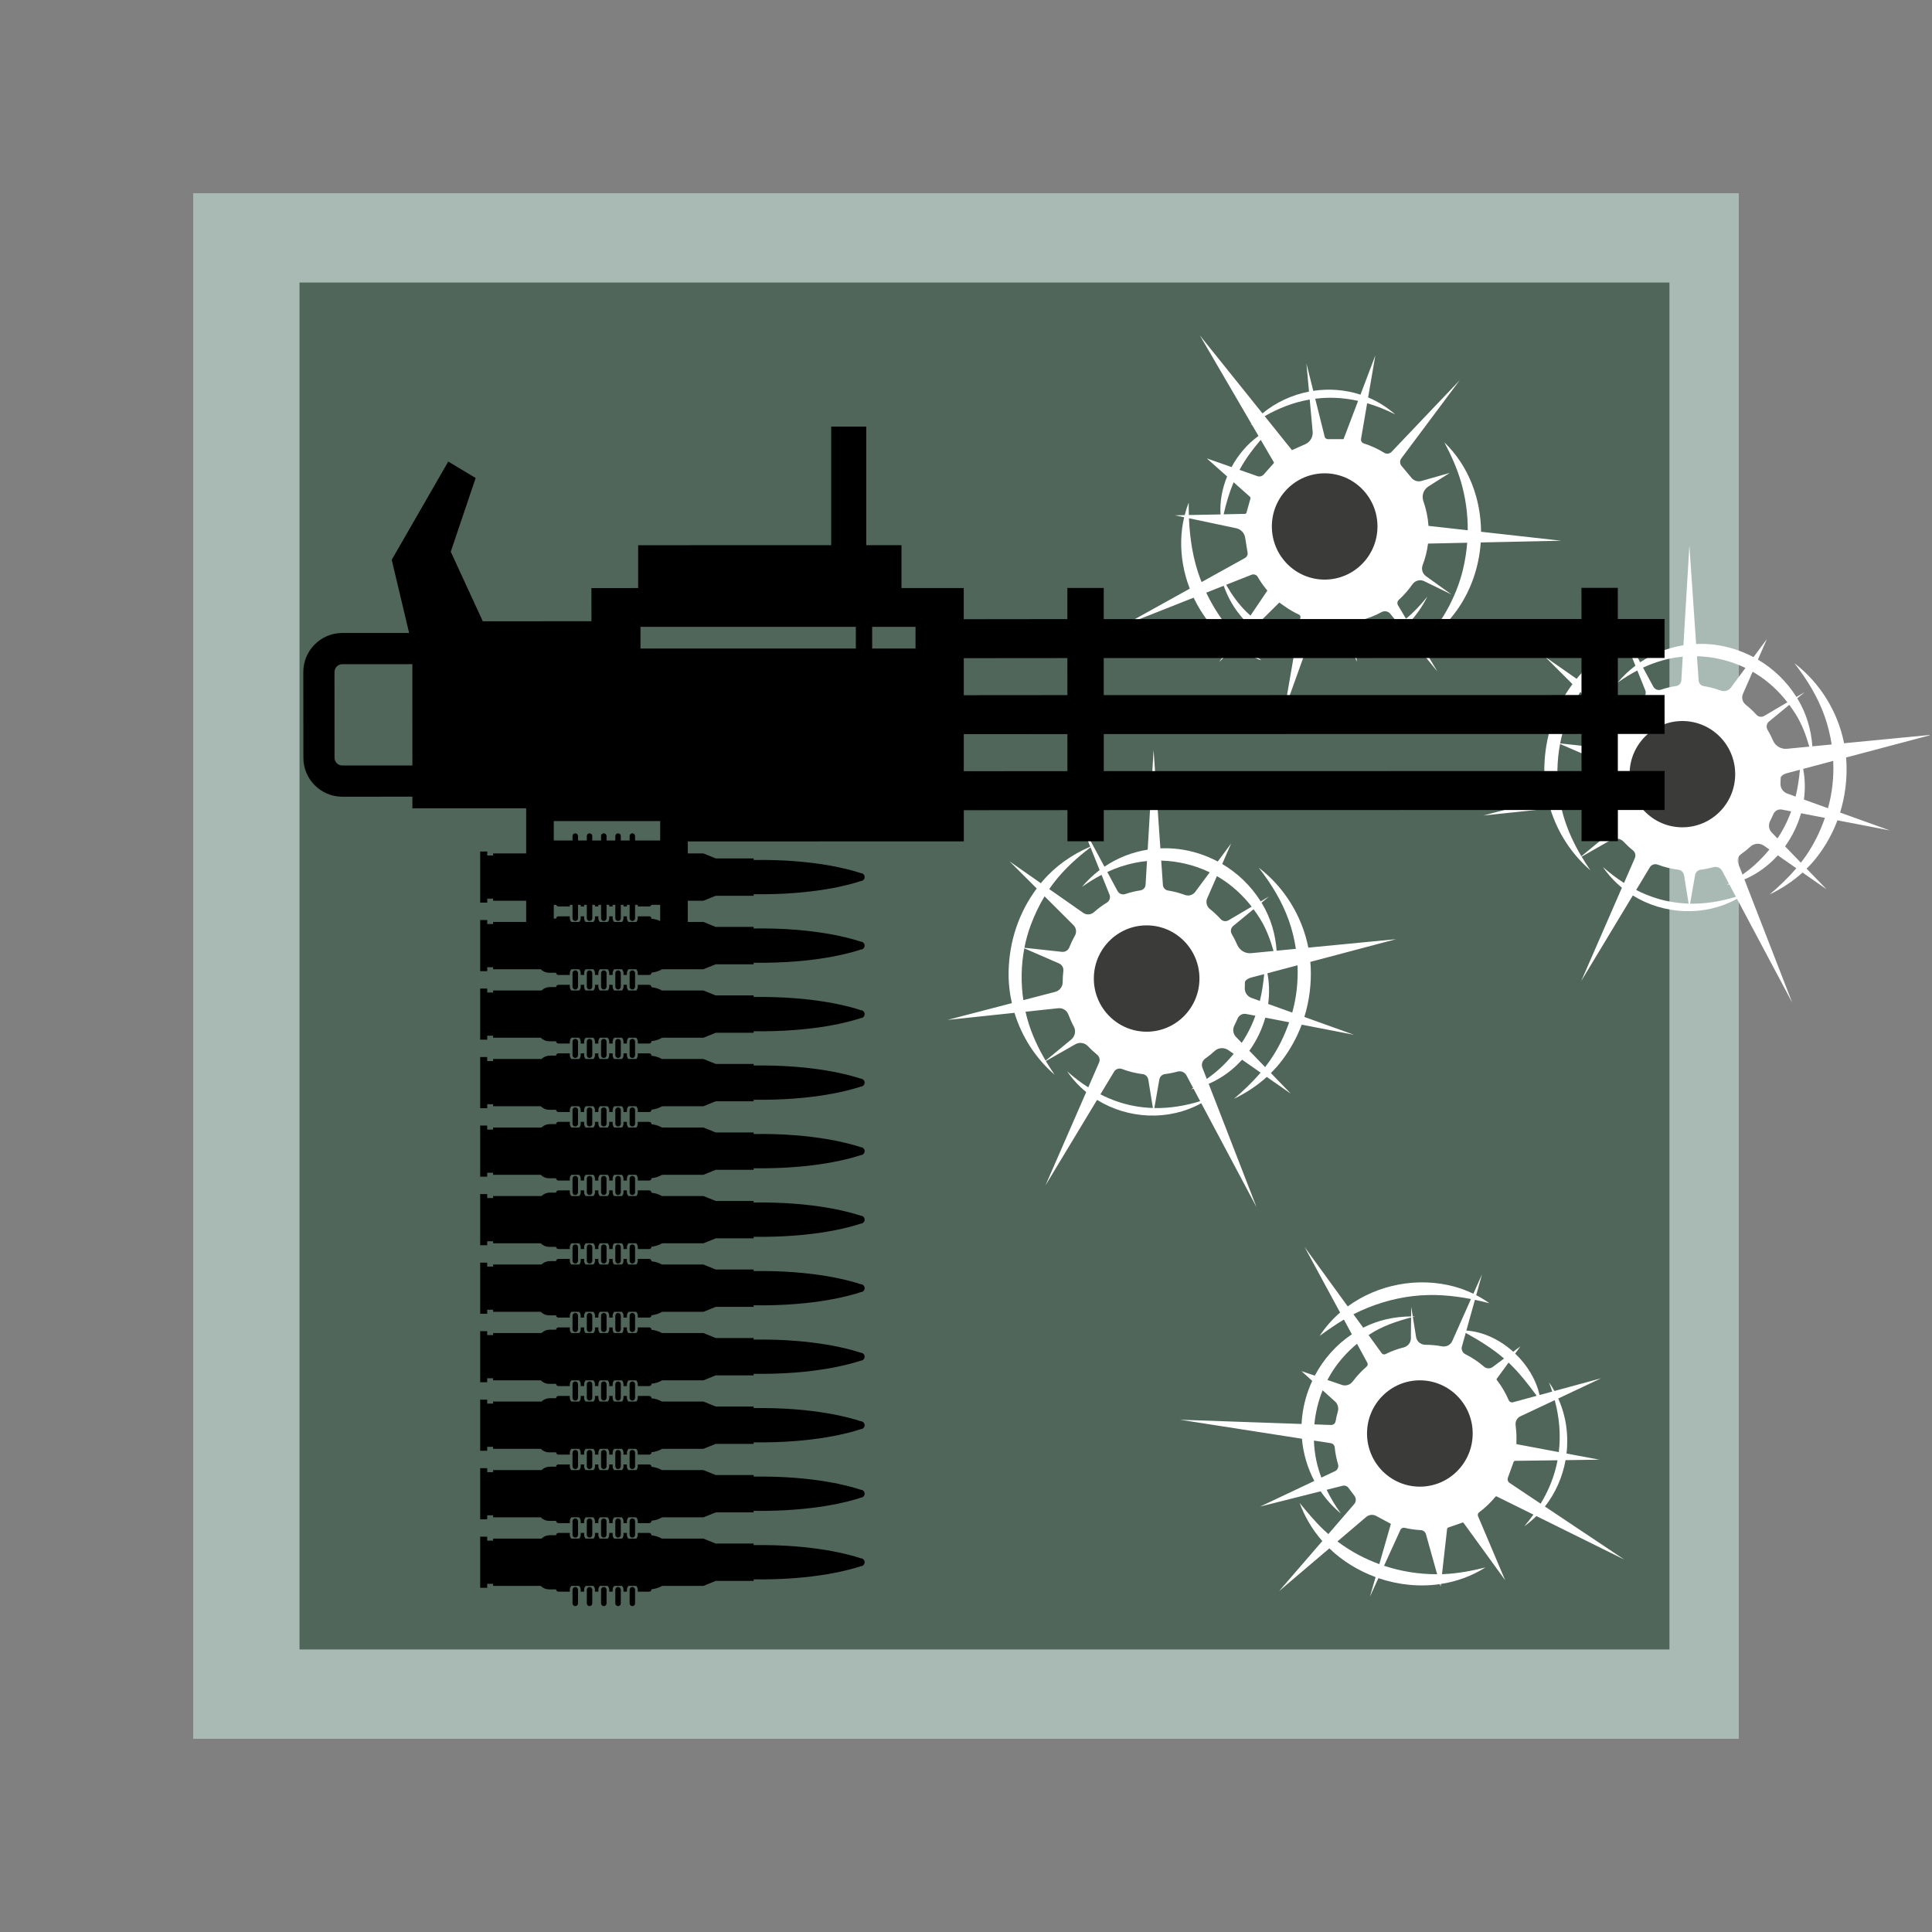 <svg xmlns="http://www.w3.org/2000/svg" xmlns:xlink="http://www.w3.org/1999/xlink" width="240" zoomAndPan="magnify" viewBox="0 0 180 180" height="240" preserveAspectRatio="xMidYMid meet" version="1.0"><rect x="0" y="0" width="180" height="180" fill="#808080" stroke="none"/><defs><clipPath id="0cc1d4a739"><path d="M 27.906 26.324 L 155.539 26.324 L 155.539 153.676 L 27.906 153.676 Z M 27.906 26.324 " clip-rule="nonzero"/></clipPath><clipPath id="3b1ff48b4c"><path d="M 109 116 L 152 116 L 152 148.949 L 109 148.949 Z M 109 116 " clip-rule="nonzero"/></clipPath><clipPath id="e26ae568db"><path d="M 104 31.199 L 146 31.199 L 146 67 L 104 67 Z M 104 31.199 " clip-rule="nonzero"/></clipPath><clipPath id="032aab8fdf"><path d="M 138 50 L 179.773 50 L 179.773 94 L 138 94 Z M 138 50 " clip-rule="nonzero"/></clipPath><clipPath id="0acbad88bc"><path d="M 88.273 69 L 131 69 L 131 113 L 88.273 113 Z M 88.273 69 " clip-rule="nonzero"/></clipPath><clipPath id="d49e037779"><path d="M 28 39.742 L 155.406 39.742 L 155.406 89.992 L 28 89.992 Z M 28 39.742 " clip-rule="nonzero"/></clipPath><clipPath id="be5e197a2b"><path d="M 58 77.637 L 60 77.637 L 60 80 L 58 80 Z M 58 77.637 " clip-rule="nonzero"/></clipPath><clipPath id="f6c46dfd54"><path d="M 57 77.637 L 58 77.637 L 58 80 L 57 80 Z M 57 77.637 " clip-rule="nonzero"/></clipPath><clipPath id="d8d00376c0"><path d="M 56 77.637 L 57 77.637 L 57 80 L 56 80 Z M 56 77.637 " clip-rule="nonzero"/></clipPath><clipPath id="1f816ba064"><path d="M 54 77.637 L 56 77.637 L 56 80 L 54 80 Z M 54 77.637 " clip-rule="nonzero"/></clipPath><clipPath id="57328fc932"><path d="M 44.641 78 L 80.641 78 L 80.641 85 L 44.641 85 Z M 44.641 78 " clip-rule="nonzero"/></clipPath><clipPath id="4aea132a82"><path d="M 53 77.637 L 54 77.637 L 54 80 L 53 80 Z M 53 77.637 " clip-rule="nonzero"/></clipPath><clipPath id="7a6e9a31f2"><path d="M 44.641 85 L 80.641 85 L 80.641 91 L 44.641 91 Z M 44.641 85 " clip-rule="nonzero"/></clipPath><clipPath id="fe562b3790"><path d="M 44.641 91 L 80.641 91 L 80.641 98 L 44.641 98 Z M 44.641 91 " clip-rule="nonzero"/></clipPath><clipPath id="eba387e92e"><path d="M 44.641 98 L 80.641 98 L 80.641 104 L 44.641 104 Z M 44.641 98 " clip-rule="nonzero"/></clipPath><clipPath id="386236e2cc"><path d="M 44.641 104 L 80.641 104 L 80.641 110 L 44.641 110 Z M 44.641 104 " clip-rule="nonzero"/></clipPath><clipPath id="26057d8dea"><path d="M 44.641 110 L 80.641 110 L 80.641 117 L 44.641 117 Z M 44.641 110 " clip-rule="nonzero"/></clipPath><clipPath id="92c1ba7694"><path d="M 44.641 117 L 80.641 117 L 80.641 123 L 44.641 123 Z M 44.641 117 " clip-rule="nonzero"/></clipPath><clipPath id="9928a14dac"><path d="M 44.641 123 L 80.641 123 L 80.641 130 L 44.641 130 Z M 44.641 123 " clip-rule="nonzero"/></clipPath><clipPath id="fdb717cb55"><path d="M 44.641 130 L 80.641 130 L 80.641 136 L 44.641 136 Z M 44.641 130 " clip-rule="nonzero"/></clipPath><clipPath id="b411ee10d3"><path d="M 44.641 136 L 80.641 136 L 80.641 142 L 44.641 142 Z M 44.641 136 " clip-rule="nonzero"/></clipPath><clipPath id="12e0b7cf0e"><path d="M 58 147 L 60 147 L 60 149.637 L 58 149.637 Z M 58 147 " clip-rule="nonzero"/></clipPath><clipPath id="57d651841d"><path d="M 57 147 L 58 147 L 58 149.637 L 57 149.637 Z M 57 147 " clip-rule="nonzero"/></clipPath><clipPath id="939a645afc"><path d="M 56 147 L 57 147 L 57 149.637 L 56 149.637 Z M 56 147 " clip-rule="nonzero"/></clipPath><clipPath id="c2619c7d24"><path d="M 54 147 L 56 147 L 56 149.637 L 54 149.637 Z M 54 147 " clip-rule="nonzero"/></clipPath><clipPath id="d5196a1737"><path d="M 53 147 L 54 147 L 54 149.637 L 53 149.637 Z M 53 147 " clip-rule="nonzero"/></clipPath><clipPath id="b79aa5f59d"><path d="M 44.641 142 L 80.641 142 L 80.641 149 L 44.641 149 Z M 44.641 142 " clip-rule="nonzero"/></clipPath></defs><path fill="#a9bab4" d="M 18 18 L 162 18 L 162 162 L 18 162 Z M 18 18 " fill-opacity="1" fill-rule="nonzero"/><g clip-path="url(#0cc1d4a739)"><path fill="#50665a" d="M 27.906 26.324 L 155.75 26.324 L 155.75 153.676 L 27.906 153.676 Z M 27.906 26.324 " fill-opacity="1" fill-rule="nonzero"/></g><g clip-path="url(#3b1ff48b4c)"><path fill="#ffffff" d="M 140.648 138.164 C 140.488 138.059 140.422 137.852 140.488 137.672 L 141.016 136.215 C 141.039 136.148 141.102 136.102 141.168 136.102 L 145.113 136.051 C 144.84 137.512 144.289 138.855 143.539 140.094 Z M 139.453 128.453 L 140.551 126.949 C 141.547 127.891 142.363 128.945 143.172 130.043 L 140.953 130.648 C 140.793 130.691 140.633 130.609 140.566 130.457 C 140.277 129.781 139.902 129.148 139.457 128.574 C 139.426 128.539 139.426 128.488 139.453 128.453 Z M 139.078 127.355 C 138.832 127.539 138.496 127.527 138.262 127.328 C 137.734 126.871 137.148 126.48 136.523 126.168 C 136.258 126.035 136.125 125.734 136.203 125.453 L 136.559 124.184 C 137.816 124.883 139.031 125.625 140.129 126.57 Z M 134.34 125.434 C 133.84 125.34 133.32 125.289 132.793 125.289 C 132.363 125.289 131.996 124.977 131.93 124.551 L 131.633 122.699 C 131.699 122.68 131.766 122.664 131.836 122.645 C 131.766 122.645 131.691 122.648 131.625 122.645 L 131.477 121.746 L 131.469 122.648 C 129.902 122.66 128.395 122.992 127.004 123.695 L 126.098 122.449 C 126.102 122.445 126.109 122.441 126.113 122.438 C 127.859 121.555 129.73 120.977 131.672 120.75 C 133.496 120.539 135.277 120.684 137.047 121.027 L 135.305 124.938 C 135.141 125.309 134.742 125.512 134.34 125.434 Z M 128.949 145.879 L 130.473 142.535 C 130.539 142.383 130.707 142.305 130.867 142.344 C 131.355 142.461 131.859 142.531 132.375 142.559 C 132.598 142.57 132.785 142.715 132.848 142.926 L 133.895 146.668 C 132.203 146.672 130.539 146.406 128.949 145.879 Z M 127.508 124.391 C 127.559 124.359 127.605 124.32 127.656 124.289 C 128.84 123.523 130.129 123.105 131.469 122.742 L 131.449 124.691 C 131.445 125.098 131.16 125.441 130.77 125.539 C 130.18 125.684 129.613 125.895 129.082 126.16 C 128.957 126.219 128.812 126.188 128.73 126.074 Z M 126.617 144.891 C 125.922 144.523 125.246 144.094 124.605 143.613 L 127.289 141.328 C 127.547 141.113 127.91 141.074 128.203 141.23 L 129.586 141.973 L 128.508 145.727 C 127.863 145.492 127.23 145.211 126.617 144.891 Z M 126.031 128.707 C 125.812 129.004 125.441 129.137 125.086 129.051 L 123.672 128.57 C 123.762 128.398 123.855 128.23 123.953 128.066 C 124.609 126.961 125.457 126.004 126.43 125.195 L 127.395 126.973 C 127.457 127.09 127.426 127.234 127.328 127.32 C 126.848 127.734 126.414 128.199 126.031 128.707 Z M 124.379 137.066 L 123.109 137.664 C 122.922 137.16 122.762 136.645 122.645 136.105 C 122.512 135.484 122.438 134.852 122.414 134.215 L 124 134.461 C 124.191 134.492 124.332 134.648 124.352 134.84 C 124.406 135.387 124.512 135.918 124.664 136.43 C 124.738 136.684 124.613 136.953 124.379 137.066 Z M 123.227 129.531 L 124.438 130.625 C 124.652 130.859 124.73 131.191 124.645 131.5 C 124.559 131.801 124.488 132.105 124.434 132.418 C 124.398 132.625 124.215 132.77 124.008 132.762 L 122.457 132.707 C 122.559 131.617 122.816 130.543 123.227 129.531 Z M 145.23 135.289 L 141.281 134.547 L 141.285 133.93 C 141.285 133.543 141.254 133.16 141.207 132.785 C 141.16 132.441 141.336 132.105 141.648 131.957 L 144.852 130.449 C 145.27 132.027 145.43 133.645 145.23 135.289 Z M 151.34 145.305 L 143.938 140.359 C 144.926 139.098 145.578 137.602 145.859 136.039 L 149.012 135.996 L 145.949 135.422 C 146.152 133.695 145.906 131.914 145.176 130.297 L 149.168 128.414 L 144.824 129.594 C 144.668 129.316 144.496 129.043 144.312 128.781 C 144.422 129.07 144.523 129.359 144.617 129.652 L 143.438 129.973 C 143.113 128.535 142.281 127.172 141.164 126.109 L 141.652 125.438 L 140.984 125.938 C 139.75 124.824 138.199 124.074 136.617 123.965 L 137.414 121.102 C 137.863 121.199 138.312 121.301 138.762 121.418 C 138.371 121.141 137.961 120.887 137.535 120.668 L 138.074 118.727 L 137.27 120.535 C 136.715 120.266 136.137 120.051 135.543 119.883 C 132.148 118.941 128.379 119.656 125.566 121.715 L 121.543 116.176 L 124.852 122.285 C 124.129 122.914 123.484 123.641 122.949 124.461 C 123.691 123.926 124.43 123.406 125.207 122.941 L 125.949 124.312 C 124.484 125.297 123.309 126.629 122.496 128.168 L 121.254 127.746 L 122.258 128.652 C 121.773 129.699 121.449 130.824 121.32 131.988 C 121.293 132.215 121.277 132.441 121.266 132.668 L 109.938 132.273 L 121.297 134.043 C 121.418 135.422 121.812 136.762 122.453 137.977 L 117.406 140.363 L 123.039 138.941 C 123.566 139.707 124.191 140.406 124.926 141.008 C 124.418 140.301 123.969 139.566 123.598 138.801 L 125.098 138.422 C 125.293 138.375 125.496 138.445 125.621 138.605 L 126.191 139.363 C 126.367 139.594 126.355 139.918 126.168 140.133 L 123.758 142.926 C 123.609 142.797 123.465 142.664 123.32 142.527 C 122.5 141.746 121.801 140.891 121.078 140.023 C 121.559 141.297 122.238 142.469 123.129 143.496 C 123.152 143.523 123.176 143.547 123.199 143.574 L 119.164 148.246 L 123.852 144.258 C 125.082 145.445 126.566 146.348 128.16 146.934 L 127.633 148.758 L 128.422 147.031 C 130.262 147.66 132.238 147.867 134.152 147.59 L 134.219 147.816 L 134.242 147.574 C 135.695 147.352 137.109 146.848 138.395 146.035 C 137.109 146.355 135.816 146.602 134.492 146.656 C 134.441 146.66 134.395 146.66 134.348 146.66 L 134.824 142.438 C 134.832 142.383 134.867 142.34 134.918 142.32 L 136.266 141.852 C 136.301 141.84 136.336 141.852 136.355 141.879 L 140.234 147.227 L 137.707 141.262 C 137.652 141.133 137.695 140.984 137.805 140.902 C 138.371 140.477 138.883 139.988 139.332 139.441 C 139.355 139.41 139.398 139.398 139.438 139.418 L 142.867 141.113 C 142.602 141.484 142.316 141.844 142.02 142.195 C 142.422 141.906 142.797 141.59 143.145 141.25 L 151.34 145.305 " fill-opacity="1" fill-rule="nonzero"/></g><path fill="#ffffff" d="M 133.273 139.965 C 134.164 139.656 134.988 139.285 135.711 138.656 C 136.398 138.062 136.992 137.355 137.441 136.562 C 137.875 135.801 138.191 134.988 138.383 134.129 C 138.598 133.18 138.547 132.234 138.418 131.285 C 139.09 133.098 138.855 134.973 137.957 136.664 C 137.008 138.457 135.301 139.758 133.273 139.965 " fill-opacity="1" fill-rule="nonzero"/><path fill="#3b3b3a" d="M 127.363 133.555 C 127.363 136.289 129.566 138.508 132.285 138.508 C 135.004 138.508 137.207 136.289 137.207 133.555 C 137.207 130.82 135.004 128.602 132.285 128.602 C 129.566 128.602 127.363 130.82 127.363 133.555 " fill-opacity="1" fill-rule="nonzero"/><g clip-path="url(#e26ae568db)"><path fill="#ffffff" d="M 130.332 58.172 C 129.957 58.445 129.566 58.699 129.152 58.926 C 128.281 59.398 127.332 59.754 126.352 59.984 L 126.312 58.457 C 126.305 58.145 126.512 57.863 126.812 57.781 C 127.473 57.609 128.113 57.359 128.719 57.027 C 128.992 56.879 129.332 56.945 129.531 57.188 Z M 121.848 60.086 L 122.586 58.02 C 122.625 57.91 122.738 57.852 122.848 57.875 C 123.449 58.004 124.055 58.066 124.66 58.062 C 124.973 58.062 125.25 58.266 125.352 58.562 L 125.867 60.086 C 124.535 60.336 123.16 60.344 121.848 60.086 Z M 120.5 59.719 C 119.332 59.301 118.27 58.738 117.301 58.008 L 119.191 56.137 L 119.695 56.492 C 120.125 56.797 120.57 57.055 121.031 57.266 C 121.125 57.309 121.18 57.41 121.16 57.516 L 120.766 59.805 C 120.676 59.777 120.586 59.75 120.5 59.719 Z M 114.797 58.922 C 113.832 57.797 113.02 56.555 112.383 55.219 L 114.008 54.574 C 114.172 55.023 114.363 55.461 114.594 55.898 C 114.996 56.66 115.516 57.336 116.098 57.957 L 115.168 59.332 C 115.047 59.195 114.918 59.062 114.797 58.922 Z M 111.82 53.906 C 111.141 52.078 110.855 50.203 110.773 48.285 L 115.18 49.215 C 115.609 49.309 115.938 49.652 116.008 50.09 L 116.234 51.484 C 116.266 51.688 116.168 51.887 115.988 51.988 L 113.617 53.305 C 113.617 53.297 113.613 53.293 113.609 53.285 C 113.613 53.293 113.613 53.301 113.613 53.305 L 111.953 54.23 C 111.91 54.121 111.863 54.016 111.82 53.906 Z M 114.934 44.93 L 116.449 46.277 C 116.5 46.32 116.52 46.391 116.5 46.457 L 116.129 47.77 C 116.113 47.832 116.059 47.875 115.996 47.875 L 114.004 47.918 C 114.234 46.895 114.527 45.895 114.934 44.93 Z M 116.145 57.023 C 115.371 56.27 114.766 55.406 114.238 54.484 L 116.598 53.551 C 116.812 53.465 117.062 53.543 117.176 53.746 C 117.434 54.195 117.738 54.621 118.078 55.023 L 116.504 57.355 C 116.383 57.246 116.262 57.137 116.145 57.023 Z M 117.461 40.98 L 118.676 43.059 C 118.695 43.094 118.691 43.141 118.66 43.172 L 117.73 44.215 C 117.582 44.375 117.355 44.434 117.152 44.363 L 115.484 43.777 C 116.039 42.754 116.715 41.848 117.461 40.98 Z M 122.023 37.223 L 122.297 40.203 C 122.344 40.703 122.07 41.176 121.613 41.383 L 120.367 41.938 L 117.828 38.773 C 119.137 38.023 120.531 37.477 122.023 37.223 Z M 123.094 37.09 C 124.27 37 125.414 37.102 126.531 37.348 L 125.176 40.914 L 123.703 40.914 C 123.566 40.91 123.449 40.82 123.418 40.688 L 122.535 37.145 C 122.719 37.121 122.906 37.102 123.094 37.09 Z M 145.461 50.379 L 137.988 49.543 C 137.965 46.465 136.84 43.41 134.57 41.215 C 135.191 42.395 135.738 43.598 136.113 44.879 C 136.547 46.363 136.754 47.883 136.746 49.402 L 133.09 48.996 C 133.035 48.211 132.875 47.438 132.613 46.691 C 132.43 46.18 132.625 45.609 133.082 45.32 L 135.074 44.059 L 132.426 44.812 C 132.094 44.906 131.734 44.793 131.512 44.527 L 130.574 43.402 C 130.41 43.203 130.402 42.918 130.555 42.711 L 136 35.422 L 129.652 42.094 C 129.473 42.281 129.188 42.324 128.969 42.188 C 128.359 41.812 127.723 41.523 127.066 41.316 C 126.887 41.258 126.773 41.078 126.805 40.887 L 127.375 37.566 C 128.266 37.828 129.141 38.18 129.988 38.609 C 129.23 37.949 128.395 37.41 127.465 37.027 L 128.137 33.113 L 126.754 36.766 C 125.32 36.301 123.812 36.195 122.355 36.414 L 121.715 33.855 L 121.957 36.484 C 120.379 36.789 118.875 37.477 117.621 38.516 L 111.785 31.246 L 116.602 39.504 C 116.57 39.543 116.535 39.578 116.504 39.617 C 116.543 39.59 116.582 39.562 116.621 39.539 L 117.25 40.617 C 116.227 41.355 115.359 42.367 114.742 43.516 L 112.434 42.707 L 114.328 44.391 C 113.863 45.52 113.637 46.738 113.715 47.926 L 110.766 47.984 C 110.754 47.598 110.746 47.211 110.75 46.82 C 110.602 47.203 110.477 47.594 110.375 47.992 L 109.469 48.012 L 110.324 48.191 C 110.16 48.887 110.07 49.594 110.051 50.312 C 110.008 51.863 110.293 53.406 110.848 54.844 L 104.668 58.273 L 111.207 55.684 C 112.016 57.383 113.211 58.891 114.707 60.016 L 113.582 61.684 L 115.031 60.25 C 115.793 60.777 116.621 61.211 117.508 61.523 C 116.836 60.945 116.176 60.363 115.551 59.734 L 116.723 58.578 C 117.836 59.617 119.168 60.348 120.598 60.777 L 119.668 66.16 L 121.516 61.008 C 122.789 61.273 124.117 61.316 125.41 61.137 C 125.664 61.102 125.922 61.051 126.172 60.992 L 126.398 61.664 L 126.379 60.945 C 127.988 60.543 129.469 59.723 130.691 58.609 L 133.914 62.559 L 131.246 58.07 C 131.941 57.336 132.531 56.496 132.98 55.586 C 132.379 56.344 131.723 57.039 130.996 57.648 L 130.246 56.387 C 130.148 56.219 130.184 56.012 130.328 55.883 C 130.793 55.457 131.219 54.977 131.594 54.438 C 131.84 54.086 132.305 53.961 132.691 54.148 L 135.234 55.387 L 132.852 53.676 C 132.523 53.441 132.402 53.012 132.551 52.633 C 132.797 51.988 132.961 51.32 133.047 50.645 L 136.695 50.566 C 136.629 51.402 136.5 52.234 136.301 53.059 C 135.984 54.391 135.449 55.695 134.781 56.891 C 134.246 57.844 133.605 58.699 132.965 59.582 C 134.078 58.809 135.039 57.863 135.816 56.742 C 137.086 54.914 137.805 52.746 137.957 50.539 L 145.461 50.379 " fill-opacity="1" fill-rule="nonzero"/></g><path fill="#ffffff" d="M 124.449 55.719 C 125.363 55.48 126.211 55.18 126.98 54.605 C 127.711 54.066 128.355 53.41 128.867 52.652 C 129.359 51.926 129.738 51.141 129.996 50.301 C 130.277 49.371 130.305 48.426 130.246 47.465 C 130.781 49.324 130.398 51.18 129.375 52.793 C 128.289 54.508 126.484 55.672 124.449 55.719 " fill-opacity="1" fill-rule="nonzero"/><path fill="#3b3b3a" d="M 118.496 49.047 C 118.496 51.785 120.699 54 123.414 54 C 126.133 54 128.336 51.785 128.336 49.047 C 128.336 46.312 126.133 44.098 123.414 44.098 C 120.699 44.098 118.496 46.312 118.496 49.047 " fill-opacity="1" fill-rule="nonzero"/><g clip-path="url(#032aab8fdf)"><path fill="#ffffff" d="M 170.309 75.297 L 168.066 74.492 C 168.195 73.547 168.18 72.582 167.996 71.637 L 170.797 70.891 C 170.867 72.379 170.707 73.883 170.309 75.297 Z M 168.277 79.703 C 168.117 79.934 167.949 80.156 167.781 80.375 L 166.312 78.852 C 166.98 77.922 167.488 76.875 167.801 75.77 L 170.023 76.199 C 169.594 77.441 169.023 78.613 168.277 79.703 Z M 165.602 78.117 L 165.07 77.566 C 164.789 77.277 164.734 76.844 164.922 76.484 C 165.027 76.281 165.125 76.07 165.219 75.852 C 165.352 75.539 165.68 75.363 166.012 75.426 L 166.879 75.594 C 166.641 76.242 166.352 76.875 165.992 77.492 C 165.871 77.707 165.738 77.914 165.602 78.117 Z M 163.504 80.562 C 163.137 80.898 162.746 81.199 162.348 81.484 L 161.941 80.441 C 161.82 80.125 161.93 79.773 162.207 79.582 C 162.516 79.363 162.809 79.129 163.086 78.875 C 163.438 78.555 163.965 78.523 164.352 78.797 L 164.852 79.145 C 164.441 79.648 163.988 80.125 163.504 80.562 Z M 157.461 84.191 L 157.926 81.535 C 157.973 81.273 158.184 81.062 158.449 81.031 C 158.848 80.98 159.242 80.898 159.625 80.793 C 159.949 80.703 160.293 80.848 160.453 81.148 L 161.078 82.324 C 161.016 82.367 160.953 82.406 160.887 82.445 C 160.965 82.43 161.039 82.41 161.117 82.395 L 161.73 83.551 C 160.332 83.984 158.906 84.219 157.461 84.191 Z M 152.438 82.918 L 153.707 80.809 C 153.859 80.555 154.168 80.449 154.445 80.555 C 155.055 80.785 155.703 80.949 156.375 81.031 C 156.645 81.066 156.855 81.277 156.898 81.547 L 157.328 84.188 C 156.742 84.168 156.156 84.105 155.566 83.996 C 154.453 83.789 153.414 83.414 152.438 82.918 Z M 151.832 65.945 C 151.555 66.195 151.145 66.223 150.84 66.008 L 147.668 63.793 C 147.82 63.574 147.977 63.359 148.141 63.145 C 149.121 61.891 150.262 60.867 151.516 59.902 L 152.367 62.023 C 151.766 62.477 151.211 62.996 150.719 63.59 C 151.309 63.172 151.918 62.797 152.543 62.465 L 153.285 64.309 C 153.395 64.586 153.293 64.898 153.039 65.051 C 152.613 65.312 152.207 65.613 151.832 65.945 Z M 150.062 68.133 C 149.863 68.48 149.691 68.844 149.539 69.223 C 149.43 69.504 149.145 69.672 148.848 69.641 L 145.355 69.262 C 145.5 68.52 145.703 67.797 145.965 67.098 C 146.312 66.18 146.73 65.297 147.234 64.465 L 149.934 67.156 C 150.191 67.414 150.242 67.816 150.062 68.133 Z M 149.715 77.812 L 147.332 79.777 C 146.629 78.59 146.047 77.344 145.656 75.996 C 145.582 75.738 145.52 75.477 145.457 75.215 L 148.523 74.891 C 148.934 74.848 149.316 75.098 149.461 75.488 C 149.602 75.875 149.77 76.25 149.961 76.609 C 150.18 77.016 150.07 77.52 149.715 77.812 Z M 145.348 69.312 L 148.586 70.719 C 148.855 70.84 149.023 71.121 148.984 71.418 C 148.941 71.758 148.918 72.105 148.918 72.457 L 148.918 72.465 C 148.918 72.891 148.637 73.262 148.227 73.367 L 145.258 74.141 C 145.02 72.547 145.047 70.898 145.348 69.312 Z M 155.617 61.352 C 156 61.273 156.387 61.215 156.777 61.18 L 156.645 63.391 C 156.629 63.652 156.434 63.875 156.172 63.914 C 155.684 63.984 155.207 64.102 154.75 64.254 C 154.473 64.348 154.172 64.227 154.031 63.969 L 153.078 62.199 C 153.883 61.828 154.723 61.535 155.617 61.352 Z M 162.621 62.23 L 161.27 64.055 C 161.047 64.352 160.656 64.465 160.305 64.336 C 159.797 64.148 159.27 64.008 158.723 63.922 C 158.469 63.883 158.277 63.664 158.258 63.406 L 158.102 61.137 C 159.664 61.18 161.215 61.555 162.621 62.23 Z M 163.59 62.762 C 164.73 63.465 165.711 64.379 166.527 65.43 L 164.371 66.699 C 164.133 66.84 163.828 66.797 163.641 66.59 C 163.332 66.25 163 65.938 162.645 65.656 C 162.34 65.414 162.23 65.004 162.387 64.648 L 163.289 62.586 C 163.387 62.645 163.492 62.699 163.59 62.762 Z M 167.695 71.715 C 167.617 72.566 167.488 73.398 167.293 74.215 L 166.516 73.934 C 166.117 73.793 165.859 73.402 165.883 72.98 C 165.895 72.809 165.902 72.633 165.902 72.457 C 165.902 72.43 165.91 72.402 165.926 72.379 C 166.055 72.199 166.262 72.094 166.477 72.039 Z M 167.297 66.531 C 167.891 67.488 168.266 68.504 168.566 69.562 L 166.484 69.762 C 165.934 69.816 165.41 69.504 165.188 68.992 C 165.039 68.645 164.867 68.312 164.676 67.992 C 164.527 67.738 164.582 67.41 164.809 67.227 L 166.703 65.668 C 166.91 65.949 167.109 66.234 167.297 66.531 Z M 172.027 71.004 C 172.02 70.859 172.008 70.719 171.996 70.574 L 179.984 68.457 L 171.809 69.246 C 171.227 66.305 169.566 63.613 167.184 61.793 C 168.359 63.309 169.348 64.906 169.996 66.73 C 170.297 67.574 170.512 68.461 170.652 69.359 L 168.855 69.535 C 168.742 67.984 168.309 66.5 167.496 65.137 C 167.48 65.109 167.461 65.086 167.445 65.059 L 168.148 64.48 L 167.371 64.938 C 166.461 63.488 165.223 62.301 163.781 61.453 L 164.617 59.539 L 163.371 61.223 C 162.242 60.625 161.008 60.227 159.719 60.062 C 159.152 59.992 158.586 59.977 158.023 60 L 157.395 50.836 L 156.84 60.117 C 155.398 60.352 154.023 60.891 152.812 61.703 L 150.562 57.535 L 151.488 59.84 C 149.797 60.574 148.27 61.625 147.059 63.039 C 147 63.109 146.945 63.18 146.891 63.246 L 143.969 61.207 L 146.504 63.738 C 144.832 65.977 143.941 68.656 143.883 71.484 C 143.863 72.477 143.973 73.461 144.188 74.418 L 138.184 75.98 L 144.43 75.324 C 145.109 77.543 146.402 79.562 148.176 81.086 C 147.887 80.668 147.613 80.246 147.359 79.816 L 150.098 78.25 C 150.48 78.035 150.965 78.098 151.27 78.422 C 151.539 78.711 151.828 78.98 152.137 79.227 C 152.352 79.402 152.426 79.699 152.312 79.953 L 151.305 82.266 C 150.617 81.824 149.961 81.324 149.34 80.777 C 149.844 81.516 150.445 82.16 151.109 82.707 L 147.32 91.398 L 152.125 83.43 C 155.012 85.219 158.785 85.422 161.832 83.742 L 166.98 93.418 L 162.52 81.934 C 162.922 81.762 163.309 81.562 163.68 81.332 C 164.406 80.879 165.062 80.324 165.637 79.691 L 167.359 80.891 C 166.613 81.773 165.777 82.566 164.883 83.328 C 165.996 82.793 167.027 82.117 167.938 81.293 L 170.18 82.855 L 168.316 80.93 C 168.691 80.562 169.039 80.168 169.363 79.742 C 170.141 78.719 170.75 77.602 171.191 76.426 L 176.07 77.367 L 171.438 75.703 C 171.902 74.203 172.102 72.617 172.027 71.004 " fill-opacity="1" fill-rule="nonzero"/></g><path fill="#ffffff" d="M 157.754 78.672 C 158.652 78.395 159.488 78.055 160.23 77.453 C 160.938 76.879 161.555 76.195 162.031 75.418 C 162.492 74.668 162.836 73.867 163.059 73.016 C 163.305 72.074 163.285 71.129 163.188 70.172 C 163.727 71.793 163.559 73.434 162.855 74.938 C 162.762 75.141 162.66 75.34 162.547 75.535 C 161.535 77.297 159.781 78.535 157.754 78.672 " fill-opacity="1" fill-rule="nonzero"/><path fill="#3b3b3a" d="M 151.824 72.125 C 151.824 74.863 154.027 77.078 156.742 77.078 C 159.461 77.078 161.664 74.863 161.664 72.125 C 161.664 69.391 159.461 67.176 156.742 67.176 C 154.027 67.176 151.824 69.391 151.824 72.125 " fill-opacity="1" fill-rule="nonzero"/><g clip-path="url(#0acbad88bc)"><path fill="#ffffff" d="M 120.395 94.34 L 118.152 93.535 C 118.281 92.586 118.262 91.621 118.082 90.676 L 120.887 89.934 C 120.953 91.422 120.793 92.922 120.395 94.34 Z M 118.359 98.746 C 118.203 98.977 118.035 99.199 117.867 99.418 L 116.398 97.895 C 117.07 96.965 117.574 95.914 117.887 94.812 L 120.109 95.242 C 119.676 96.48 119.109 97.656 118.359 98.746 Z M 115.688 97.16 L 115.156 96.609 C 114.875 96.32 114.82 95.887 115.008 95.527 C 115.113 95.32 115.215 95.109 115.305 94.895 C 115.438 94.582 115.766 94.402 116.098 94.469 L 116.961 94.633 C 116.73 95.281 116.441 95.918 116.078 96.535 C 115.957 96.75 115.824 96.957 115.688 97.16 Z M 113.59 99.605 C 113.219 99.941 112.832 100.238 112.434 100.523 L 112.027 99.484 C 111.906 99.168 112.016 98.816 112.293 98.625 C 112.602 98.406 112.895 98.172 113.172 97.914 C 113.523 97.594 114.047 97.566 114.438 97.836 L 114.938 98.184 C 114.523 98.691 114.074 99.168 113.59 99.605 Z M 107.547 103.234 L 108.012 100.578 C 108.059 100.312 108.27 100.105 108.531 100.07 C 108.934 100.023 109.328 99.941 109.711 99.836 C 110.035 99.746 110.379 99.891 110.539 100.188 L 111.164 101.367 C 111.102 101.406 111.039 101.449 110.973 101.488 C 111.051 101.473 111.125 101.453 111.203 101.438 L 111.816 102.594 C 110.418 103.027 108.992 103.262 107.547 103.234 Z M 102.523 101.957 L 103.793 99.852 C 103.945 99.598 104.254 99.488 104.531 99.594 C 105.145 99.828 105.789 99.992 106.461 100.074 C 106.73 100.105 106.941 100.316 106.984 100.59 L 107.414 103.23 C 106.832 103.211 106.242 103.148 105.652 103.039 C 104.539 102.828 103.5 102.457 102.523 101.957 Z M 101.918 84.988 C 101.641 85.234 101.234 85.262 100.926 85.051 L 97.758 82.836 C 97.906 82.617 98.062 82.398 98.227 82.188 C 99.203 80.93 100.348 79.906 101.602 78.945 L 102.449 81.062 C 101.852 81.516 101.297 82.039 100.805 82.633 C 101.395 82.215 102 81.836 102.629 81.508 L 103.371 83.352 C 103.48 83.625 103.379 83.941 103.125 84.094 C 102.699 84.355 102.293 84.656 101.918 84.988 Z M 100.145 87.176 C 99.949 87.523 99.777 87.887 99.625 88.266 C 99.516 88.543 99.23 88.715 98.934 88.68 L 95.441 88.301 C 95.586 87.562 95.785 86.836 96.051 86.141 C 96.398 85.219 96.816 84.34 97.32 83.508 L 100.016 86.199 C 100.277 86.457 100.328 86.855 100.145 87.176 Z M 99.801 96.852 L 97.418 98.816 C 96.715 97.629 96.137 96.387 95.742 95.035 C 95.668 94.781 95.605 94.52 95.547 94.258 L 98.609 93.934 C 99.02 93.891 99.402 94.141 99.543 94.531 C 99.688 94.918 99.855 95.293 100.051 95.652 C 100.266 96.059 100.156 96.562 99.801 96.852 Z M 95.434 88.355 L 98.672 89.762 C 98.941 89.883 99.105 90.164 99.07 90.461 C 99.027 90.801 99.008 91.148 99.008 91.5 L 99.008 91.508 C 99.008 91.93 98.723 92.301 98.312 92.41 L 95.344 93.18 C 95.105 91.59 95.133 89.938 95.434 88.355 Z M 105.703 80.395 C 106.086 80.312 106.473 80.258 106.863 80.223 L 106.73 82.43 C 106.715 82.695 106.516 82.914 106.258 82.953 C 105.77 83.027 105.293 83.141 104.836 83.297 C 104.559 83.391 104.258 83.27 104.117 83.012 L 103.164 81.242 C 103.969 80.867 104.809 80.578 105.703 80.395 Z M 112.707 81.273 L 111.355 83.098 C 111.133 83.395 110.742 83.508 110.391 83.379 C 109.887 83.191 109.355 83.051 108.809 82.965 C 108.555 82.922 108.363 82.707 108.344 82.445 L 108.188 80.18 C 109.746 80.223 111.301 80.594 112.707 81.273 Z M 113.672 81.801 C 114.816 82.508 115.797 83.422 116.617 84.473 L 114.457 85.742 C 114.219 85.883 113.914 85.836 113.727 85.629 C 113.418 85.293 113.086 84.98 112.727 84.695 C 112.426 84.457 112.316 84.047 112.473 83.691 L 113.375 81.629 C 113.477 81.684 113.574 81.742 113.672 81.801 Z M 117.781 90.758 C 117.703 91.605 117.578 92.441 117.379 93.254 L 116.602 92.977 C 116.203 92.832 115.945 92.445 115.973 92.02 C 115.984 91.848 115.988 91.676 115.988 91.5 C 115.988 91.469 115.996 91.441 116.012 91.422 C 116.141 91.242 116.348 91.137 116.559 91.078 Z M 117.383 85.574 C 117.977 86.527 118.352 87.547 118.652 88.602 L 116.57 88.805 C 116.02 88.859 115.496 88.547 115.273 88.031 C 115.125 87.688 114.953 87.352 114.766 87.035 C 114.613 86.781 114.668 86.453 114.898 86.266 L 116.789 84.711 C 116.996 84.992 117.199 85.277 117.383 85.574 Z M 122.113 90.047 C 122.105 89.902 122.094 89.758 122.078 89.617 L 130.07 87.5 L 121.895 88.289 C 121.312 85.344 119.656 82.656 117.27 80.836 C 118.449 82.352 119.434 83.949 120.082 85.77 C 120.379 86.617 120.598 87.5 120.734 88.402 L 118.941 88.574 C 118.828 87.027 118.395 85.543 117.582 84.18 C 117.566 84.152 117.547 84.125 117.535 84.102 L 118.234 83.523 L 117.457 83.98 C 116.547 82.531 115.309 81.344 113.871 80.496 L 114.703 78.582 L 113.457 80.266 C 112.328 79.668 111.094 79.266 109.805 79.105 C 109.238 79.035 108.672 79.016 108.109 79.039 L 107.477 69.879 L 106.926 79.16 C 105.484 79.391 104.109 79.93 102.898 80.746 L 100.648 76.574 L 101.574 78.883 C 99.879 79.617 98.355 80.664 97.145 82.082 C 97.086 82.148 97.031 82.219 96.973 82.289 L 94.055 80.246 L 96.59 82.777 C 94.918 85.02 94.027 87.699 93.969 90.527 C 93.949 91.516 94.059 92.5 94.273 93.461 L 88.27 95.023 L 94.516 94.363 C 95.195 96.586 96.488 98.605 98.258 100.129 C 97.973 99.711 97.699 99.289 97.441 98.859 L 100.184 97.293 C 100.566 97.074 101.051 97.141 101.355 97.465 C 101.625 97.75 101.918 98.02 102.223 98.27 C 102.438 98.441 102.508 98.738 102.398 98.992 L 101.391 101.309 C 100.703 100.867 100.047 100.367 99.426 99.816 C 99.93 100.559 100.527 101.199 101.199 101.746 L 97.406 110.438 L 102.211 102.473 C 105.098 104.262 108.871 104.465 111.918 102.785 L 117.066 112.461 L 112.609 100.977 C 113.008 100.805 113.395 100.602 113.766 100.371 C 114.496 99.922 115.148 99.363 115.723 98.73 L 117.445 99.934 C 116.695 100.816 115.863 101.609 114.969 102.371 C 116.082 101.836 117.113 101.16 118.023 100.336 L 120.266 101.898 L 118.406 99.973 C 118.777 99.602 119.129 99.211 119.449 98.785 C 120.227 97.758 120.836 96.645 121.277 95.465 L 126.156 96.41 L 121.523 94.746 C 121.992 93.242 122.188 91.66 122.113 90.047 " fill-opacity="1" fill-rule="nonzero"/></g><path fill="#ffffff" d="M 107.836 97.715 C 108.738 97.438 109.574 97.098 110.32 96.492 C 111.023 95.918 111.641 95.234 112.117 94.461 C 112.578 93.711 112.926 92.91 113.145 92.059 C 113.387 91.117 113.371 90.172 113.273 89.215 C 113.812 90.832 113.645 92.477 112.941 93.98 C 112.848 94.184 112.746 94.383 112.633 94.578 C 111.621 96.34 109.867 97.578 107.836 97.715 " fill-opacity="1" fill-rule="nonzero"/><path fill="#3b3b3a" d="M 101.91 91.168 C 101.91 93.902 104.113 96.121 106.832 96.121 C 109.547 96.121 111.75 93.902 111.75 91.168 C 111.75 88.434 109.547 86.215 106.832 86.215 C 104.113 86.215 101.91 88.434 101.91 91.168 " fill-opacity="1" fill-rule="nonzero"/><g clip-path="url(#d49e037779)"><path fill="#000000" d="M 150.73 71.832 L 150.73 68.383 L 155.086 68.383 L 155.082 64.75 L 150.73 64.754 L 150.73 61.305 L 155.082 61.301 L 155.082 57.672 L 150.727 57.672 L 150.727 54.766 L 147.34 54.766 L 147.344 57.672 L 102.832 57.68 L 102.832 54.777 L 99.445 54.777 L 99.445 57.68 L 89.789 57.691 L 89.789 54.785 L 83.988 54.785 L 83.988 50.793 L 80.707 50.793 L 80.707 39.742 L 77.441 39.742 L 77.441 50.793 L 59.457 50.797 L 59.457 54.789 L 55.102 54.793 L 55.105 57.879 L 44.98 57.883 L 41.996 51.402 L 44.316 44.535 L 41.762 43.004 L 36.496 52.156 L 38.117 58.973 L 31.887 58.973 C 29.883 58.977 28.262 60.602 28.258 62.609 L 28.266 70.598 C 28.266 72.602 29.887 74.227 31.891 74.227 L 38.422 74.223 L 38.422 75.312 L 49.023 75.312 L 49.023 90.02 L 64.078 90.02 L 64.078 78.395 L 89.797 78.387 L 89.797 75.484 L 99.453 75.477 L 99.453 78.379 L 102.836 78.379 L 102.836 75.473 L 147.348 75.465 L 147.348 78.371 L 150.734 78.371 L 150.734 75.465 L 155.086 75.465 L 155.086 71.832 Z M 31.891 71.32 C 31.492 71.32 31.168 70.996 31.168 70.594 L 31.164 62.609 C 31.164 62.207 31.488 61.883 31.887 61.883 L 38.418 61.879 L 38.422 71.32 Z M 61.508 86.117 L 51.594 86.117 L 51.594 84.301 L 61.508 84.301 Z M 61.508 82.215 L 51.594 82.215 L 51.594 80.398 L 61.508 80.398 Z M 61.508 78.309 L 51.594 78.309 L 51.594 76.496 L 61.508 76.496 Z M 79.738 60.422 L 59.672 60.422 L 59.672 58.402 L 79.738 58.402 Z M 85.297 60.422 L 81.258 60.422 L 81.258 58.402 L 85.297 58.402 Z M 89.793 61.32 L 99.445 61.312 L 99.449 64.762 L 89.793 64.77 Z M 89.793 71.852 L 89.793 68.402 L 99.449 68.395 L 99.449 71.844 Z M 102.832 61.312 L 147.344 61.305 L 147.344 64.754 L 102.832 64.762 Z M 102.836 71.844 L 102.836 68.391 L 147.344 68.383 L 147.348 71.836 Z M 102.836 71.844 " fill-opacity="1" fill-rule="nonzero"/></g><g clip-path="url(#be5e197a2b)"><path fill="#000000" d="M 58.66 77.895 L 58.66 79.164 C 58.66 79.305 58.773 79.422 58.914 79.422 C 59.055 79.422 59.168 79.305 59.168 79.164 L 59.168 77.895 C 59.168 77.754 59.055 77.637 58.914 77.637 C 58.773 77.637 58.66 77.754 58.66 77.895 Z M 58.66 77.895 " fill-opacity="1" fill-rule="nonzero"/></g><g clip-path="url(#f6c46dfd54)"><path fill="#000000" d="M 57.328 77.895 L 57.328 79.164 C 57.328 79.305 57.445 79.422 57.586 79.422 C 57.727 79.422 57.84 79.305 57.84 79.164 L 57.84 77.895 C 57.84 77.754 57.727 77.637 57.586 77.637 C 57.445 77.637 57.328 77.754 57.328 77.895 Z M 57.328 77.895 " fill-opacity="1" fill-rule="nonzero"/></g><g clip-path="url(#d8d00376c0)"><path fill="#000000" d="M 56 77.895 L 56 79.164 C 56 79.305 56.113 79.422 56.254 79.422 C 56.395 79.422 56.512 79.305 56.512 79.164 L 56.512 77.895 C 56.512 77.754 56.395 77.637 56.254 77.637 C 56.113 77.637 56 77.754 56 77.895 Z M 56 77.895 " fill-opacity="1" fill-rule="nonzero"/></g><g clip-path="url(#1f816ba064)"><path fill="#000000" d="M 54.672 77.895 L 54.672 79.164 C 54.672 79.305 54.785 79.422 54.926 79.422 C 55.066 79.422 55.18 79.305 55.18 79.164 L 55.18 77.895 C 55.18 77.754 55.066 77.637 54.926 77.637 C 54.785 77.637 54.672 77.754 54.672 77.895 Z M 54.672 77.895 " fill-opacity="1" fill-rule="nonzero"/></g><g clip-path="url(#57328fc932)"><path fill="#000000" d="M 53.238 83.918 L 53.953 83.918 C 54.047 84.012 54.102 84.137 54.102 84.277 L 54.102 84.453 L 54.422 84.453 L 54.422 84.277 C 54.422 84.137 54.477 84.012 54.57 83.918 L 55.285 83.918 C 55.375 84.012 55.434 84.137 55.434 84.277 L 55.434 84.453 L 55.75 84.453 L 55.75 84.277 C 55.75 84.137 55.805 84.012 55.898 83.918 L 56.613 83.918 C 56.703 84.012 56.762 84.137 56.762 84.277 L 56.762 84.453 L 57.078 84.453 L 57.078 84.277 C 57.078 84.137 57.137 84.012 57.227 83.918 L 57.941 83.918 C 58.035 84.012 58.09 84.137 58.09 84.277 L 58.09 84.453 L 58.41 84.453 L 58.41 84.277 C 58.41 84.137 58.465 84.012 58.559 83.918 L 59.273 83.918 C 59.363 84.012 59.422 84.137 59.422 84.277 L 59.422 84.453 L 60.488 84.453 C 60.605 84.453 60.699 84.359 60.699 84.246 L 60.699 84.234 C 61.055 84.199 61.395 84.09 61.691 83.918 L 65.535 83.918 L 66.68 83.457 L 70.215 83.457 L 70.215 83.312 C 75.875 83.391 79.258 82.402 80.188 82.086 C 80.391 82.086 80.555 81.918 80.555 81.715 C 80.555 81.512 80.391 81.344 80.188 81.344 C 79.25 81.027 75.871 80.043 70.215 80.121 L 70.215 79.977 L 66.68 79.977 L 65.535 79.512 L 61.672 79.512 C 61.375 79.348 61.047 79.242 60.695 79.207 L 60.695 79.199 C 60.695 79.082 60.602 78.988 60.488 78.988 L 59.418 78.988 L 59.418 79.164 C 59.418 79.297 59.367 79.422 59.281 79.512 L 58.547 79.512 C 58.461 79.422 58.41 79.297 58.41 79.164 L 58.41 78.988 L 58.09 78.988 L 58.09 79.164 C 58.09 79.297 58.039 79.422 57.953 79.512 L 57.219 79.512 C 57.133 79.422 57.078 79.297 57.078 79.164 L 57.078 78.988 L 56.762 78.988 L 56.762 79.164 C 56.762 79.297 56.707 79.422 56.625 79.512 L 55.887 79.512 C 55.801 79.422 55.75 79.297 55.75 79.164 L 55.75 78.988 L 55.434 78.988 L 55.434 79.164 C 55.434 79.297 55.379 79.422 55.293 79.512 L 54.559 79.512 C 54.473 79.422 54.422 79.297 54.422 79.164 L 54.422 78.988 L 54.102 78.988 L 54.102 79.164 C 54.102 79.297 54.051 79.422 53.965 79.512 L 53.23 79.512 C 53.145 79.422 53.09 79.297 53.09 79.164 L 53.09 78.988 L 52.023 78.988 C 51.906 78.988 51.816 79.082 51.816 79.199 L 51.223 79.199 C 50.934 79.199 50.656 79.312 50.453 79.512 L 45.941 79.512 L 45.941 79.703 L 45.395 79.703 L 45.395 79.336 L 44.738 79.336 L 44.738 84.098 L 45.395 84.098 L 45.395 83.727 L 45.941 83.727 L 45.941 83.918 L 50.383 83.918 C 50.586 84.125 50.867 84.246 51.164 84.246 L 51.812 84.246 C 51.812 84.359 51.906 84.453 52.023 84.453 L 53.09 84.453 L 53.09 84.277 C 53.09 84.137 53.148 84.012 53.238 83.918 Z M 53.238 83.918 " fill-opacity="1" fill-rule="nonzero"/></g><g clip-path="url(#4aea132a82)"><path fill="#000000" d="M 53.598 79.422 C 53.738 79.422 53.852 79.305 53.852 79.164 L 53.852 77.895 C 53.852 77.754 53.738 77.637 53.598 77.637 C 53.457 77.637 53.34 77.754 53.34 77.895 L 53.34 79.164 C 53.34 79.305 53.457 79.422 53.598 79.422 Z M 53.598 79.422 " fill-opacity="1" fill-rule="nonzero"/></g><path fill="#000000" d="M 58.914 84.023 C 58.773 84.023 58.66 84.137 58.66 84.277 L 58.66 85.547 C 58.66 85.562 58.66 85.582 58.664 85.598 C 58.676 85.664 58.719 85.723 58.77 85.762 C 58.812 85.789 58.859 85.805 58.914 85.805 C 58.969 85.805 59.016 85.789 59.059 85.762 C 59.109 85.723 59.152 85.664 59.164 85.598 C 59.168 85.582 59.168 85.562 59.168 85.547 L 59.168 84.277 C 59.168 84.137 59.055 84.023 58.914 84.023 Z M 58.914 84.023 " fill-opacity="1" fill-rule="nonzero"/><path fill="#000000" d="M 57.586 84.023 C 57.445 84.023 57.328 84.137 57.328 84.277 L 57.328 85.547 C 57.328 85.562 57.332 85.582 57.336 85.598 C 57.348 85.664 57.387 85.723 57.441 85.762 C 57.484 85.789 57.531 85.805 57.586 85.805 C 57.637 85.805 57.688 85.789 57.727 85.762 C 57.781 85.723 57.82 85.664 57.836 85.598 C 57.84 85.582 57.84 85.562 57.84 85.547 L 57.84 84.277 C 57.84 84.137 57.727 84.023 57.586 84.023 Z M 57.586 84.023 " fill-opacity="1" fill-rule="nonzero"/><path fill="#000000" d="M 56.254 84.023 C 56.113 84.023 56 84.137 56 84.277 L 56 85.547 C 56 85.562 56.004 85.582 56.004 85.598 C 56.02 85.664 56.059 85.723 56.113 85.762 C 56.152 85.789 56.203 85.805 56.254 85.805 C 56.309 85.805 56.359 85.789 56.398 85.762 C 56.453 85.723 56.492 85.664 56.504 85.598 C 56.508 85.582 56.512 85.562 56.512 85.547 L 56.512 84.277 C 56.512 84.137 56.395 84.023 56.254 84.023 Z M 56.254 84.023 " fill-opacity="1" fill-rule="nonzero"/><path fill="#000000" d="M 54.926 84.023 C 54.785 84.023 54.672 84.137 54.672 84.277 L 54.672 85.547 C 54.672 85.562 54.672 85.582 54.676 85.598 C 54.691 85.664 54.73 85.723 54.785 85.762 C 54.824 85.789 54.875 85.805 54.926 85.805 C 54.98 85.805 55.027 85.789 55.07 85.762 C 55.125 85.723 55.164 85.664 55.176 85.598 C 55.18 85.582 55.184 85.562 55.184 85.547 L 55.184 84.277 C 55.18 84.137 55.066 84.023 54.926 84.023 Z M 54.926 84.023 " fill-opacity="1" fill-rule="nonzero"/><g clip-path="url(#7a6e9a31f2)"><path fill="#000000" d="M 53.238 90.301 L 53.953 90.301 C 54.047 90.395 54.102 90.52 54.102 90.664 L 54.102 90.836 L 54.422 90.836 L 54.422 90.664 C 54.422 90.52 54.477 90.395 54.57 90.301 L 55.285 90.301 C 55.375 90.395 55.434 90.52 55.434 90.664 L 55.434 90.836 L 55.75 90.836 L 55.75 90.664 C 55.75 90.52 55.805 90.395 55.898 90.301 L 56.613 90.301 C 56.703 90.395 56.762 90.52 56.762 90.664 L 56.762 90.836 L 57.078 90.836 L 57.078 90.664 C 57.078 90.52 57.137 90.395 57.227 90.301 L 57.941 90.301 C 58.035 90.395 58.09 90.52 58.09 90.664 L 58.09 90.836 L 58.41 90.836 L 58.41 90.664 C 58.41 90.52 58.465 90.395 58.559 90.301 L 59.273 90.301 C 59.363 90.395 59.422 90.52 59.422 90.664 L 59.422 90.836 L 60.488 90.836 C 60.605 90.836 60.699 90.746 60.699 90.629 L 60.699 90.617 C 61.055 90.582 61.395 90.473 61.691 90.301 L 65.535 90.301 L 66.68 89.84 L 70.215 89.84 L 70.215 89.695 C 75.875 89.773 79.258 88.785 80.188 88.469 C 80.391 88.469 80.555 88.305 80.555 88.098 C 80.555 87.895 80.391 87.73 80.188 87.73 C 79.258 87.41 75.875 86.426 70.215 86.504 L 70.215 86.359 L 66.68 86.359 L 65.535 85.895 L 61.672 85.895 C 61.375 85.73 61.047 85.625 60.695 85.594 L 60.695 85.582 C 60.695 85.465 60.602 85.371 60.488 85.371 L 59.418 85.371 L 59.418 85.547 C 59.418 85.68 59.367 85.805 59.281 85.895 L 58.547 85.895 C 58.461 85.805 58.41 85.68 58.41 85.547 L 58.41 85.371 L 58.09 85.371 L 58.09 85.547 C 58.09 85.68 58.039 85.805 57.953 85.895 L 57.219 85.895 C 57.133 85.805 57.078 85.68 57.078 85.547 L 57.078 85.371 L 56.762 85.371 L 56.762 85.547 C 56.762 85.68 56.707 85.805 56.625 85.895 L 55.887 85.895 C 55.801 85.805 55.75 85.68 55.75 85.547 L 55.75 85.371 L 55.434 85.371 L 55.434 85.547 C 55.434 85.68 55.379 85.805 55.293 85.895 L 54.559 85.895 C 54.473 85.805 54.422 85.68 54.422 85.547 L 54.422 85.371 L 54.102 85.371 L 54.102 85.547 C 54.102 85.68 54.051 85.805 53.965 85.895 L 53.23 85.895 C 53.145 85.805 53.09 85.68 53.09 85.547 L 53.09 85.371 L 52.023 85.371 C 51.906 85.371 51.816 85.465 51.816 85.582 L 51.223 85.582 C 50.934 85.582 50.656 85.695 50.453 85.895 L 45.941 85.895 L 45.941 86.086 L 45.395 86.086 L 45.395 85.719 L 44.738 85.719 L 44.738 90.48 L 45.395 90.48 L 45.395 90.113 L 45.941 90.113 L 45.941 90.301 L 50.383 90.301 C 50.586 90.508 50.867 90.629 51.164 90.629 L 51.812 90.629 C 51.812 90.746 51.906 90.836 52.023 90.836 L 53.09 90.836 L 53.09 90.664 C 53.09 90.52 53.148 90.395 53.238 90.301 Z M 53.238 90.301 " fill-opacity="1" fill-rule="nonzero"/></g><path fill="#000000" d="M 53.598 84.023 C 53.457 84.023 53.34 84.137 53.34 84.277 L 53.34 85.547 C 53.34 85.562 53.344 85.582 53.348 85.598 C 53.359 85.664 53.398 85.723 53.453 85.762 C 53.496 85.789 53.543 85.805 53.598 85.805 C 53.648 85.805 53.699 85.789 53.738 85.762 C 53.793 85.723 53.832 85.664 53.848 85.598 C 53.852 85.582 53.852 85.562 53.852 85.547 L 53.852 84.277 C 53.852 84.137 53.738 84.023 53.598 84.023 Z M 53.598 84.023 " fill-opacity="1" fill-rule="nonzero"/><path fill="#000000" d="M 58.914 90.406 C 58.773 90.406 58.66 90.52 58.66 90.664 L 58.66 91.93 C 58.66 92.07 58.773 92.188 58.914 92.188 C 59.055 92.188 59.168 92.07 59.168 91.93 L 59.168 90.664 C 59.168 90.52 59.055 90.406 58.914 90.406 Z M 58.914 90.406 " fill-opacity="1" fill-rule="nonzero"/><path fill="#000000" d="M 57.586 90.406 C 57.445 90.406 57.328 90.52 57.328 90.664 L 57.328 91.93 C 57.328 92.07 57.445 92.188 57.586 92.188 C 57.727 92.188 57.84 92.07 57.84 91.93 L 57.84 90.664 C 57.84 90.52 57.727 90.406 57.586 90.406 Z M 57.586 90.406 " fill-opacity="1" fill-rule="nonzero"/><path fill="#000000" d="M 56.254 90.406 C 56.113 90.406 56 90.52 56 90.664 L 56 91.93 C 56 92.07 56.113 92.188 56.254 92.188 C 56.395 92.188 56.512 92.07 56.512 91.93 L 56.512 90.664 C 56.512 90.52 56.395 90.406 56.254 90.406 Z M 56.254 90.406 " fill-opacity="1" fill-rule="nonzero"/><path fill="#000000" d="M 54.926 90.406 C 54.785 90.406 54.672 90.52 54.672 90.664 L 54.672 91.93 C 54.672 92.07 54.785 92.188 54.926 92.188 C 55.066 92.188 55.18 92.07 55.18 91.93 L 55.18 90.664 C 55.18 90.52 55.066 90.406 54.926 90.406 Z M 54.926 90.406 " fill-opacity="1" fill-rule="nonzero"/><g clip-path="url(#fe562b3790)"><path fill="#000000" d="M 53.238 96.684 L 53.953 96.684 C 54.047 96.777 54.102 96.906 54.102 97.047 L 54.102 97.223 L 54.422 97.223 L 54.422 97.047 C 54.422 96.906 54.477 96.777 54.57 96.684 L 55.285 96.684 C 55.375 96.777 55.434 96.906 55.434 97.047 L 55.434 97.223 L 55.75 97.223 L 55.75 97.047 C 55.75 96.906 55.805 96.777 55.898 96.684 L 56.613 96.684 C 56.703 96.777 56.762 96.906 56.762 97.047 L 56.762 97.223 L 57.078 97.223 L 57.078 97.047 C 57.078 96.906 57.137 96.777 57.227 96.684 L 57.941 96.684 C 58.035 96.777 58.09 96.906 58.09 97.047 L 58.09 97.223 L 58.41 97.223 L 58.41 97.047 C 58.41 96.906 58.465 96.777 58.559 96.684 L 59.273 96.684 C 59.363 96.777 59.422 96.906 59.422 97.047 L 59.422 97.223 L 60.488 97.223 C 60.605 97.223 60.699 97.129 60.699 97.012 L 60.699 97 C 61.055 96.965 61.395 96.855 61.691 96.684 L 65.535 96.684 L 66.68 96.223 L 70.215 96.223 L 70.215 96.078 C 75.875 96.156 79.258 95.172 80.188 94.855 C 80.391 94.855 80.555 94.688 80.555 94.484 C 80.555 94.277 80.391 94.113 80.188 94.113 C 79.258 93.797 75.875 92.809 70.215 92.887 L 70.215 92.742 L 66.68 92.742 L 65.535 92.281 L 61.672 92.281 C 61.375 92.117 61.047 92.008 60.695 91.977 L 60.695 91.965 C 60.695 91.848 60.602 91.754 60.488 91.754 L 59.418 91.754 L 59.418 91.93 C 59.418 92.066 59.367 92.188 59.281 92.281 L 58.547 92.281 C 58.461 92.188 58.41 92.066 58.41 91.93 L 58.41 91.754 L 58.09 91.754 L 58.09 91.93 C 58.09 92.066 58.039 92.188 57.953 92.281 L 57.219 92.281 C 57.133 92.188 57.078 92.066 57.078 91.93 L 57.078 91.754 L 56.762 91.754 L 56.762 91.93 C 56.762 92.066 56.707 92.188 56.625 92.281 L 55.887 92.281 C 55.801 92.188 55.75 92.066 55.75 91.93 L 55.75 91.754 L 55.434 91.754 L 55.434 91.93 C 55.434 92.066 55.379 92.188 55.293 92.281 L 54.559 92.281 C 54.473 92.188 54.422 92.066 54.422 91.93 L 54.422 91.754 L 54.102 91.754 L 54.102 91.93 C 54.102 92.066 54.051 92.188 53.965 92.281 L 53.23 92.281 C 53.145 92.188 53.09 92.066 53.09 91.93 L 53.09 91.754 L 52.023 91.754 C 51.906 91.754 51.816 91.848 51.816 91.965 L 51.223 91.965 C 50.934 91.965 50.656 92.082 50.453 92.281 L 45.941 92.281 L 45.941 92.473 L 45.395 92.473 L 45.395 92.102 L 44.738 92.102 L 44.738 96.863 L 45.395 96.863 L 45.395 96.496 L 45.941 96.496 L 45.941 96.684 L 50.383 96.684 C 50.586 96.891 50.867 97.012 51.164 97.012 L 51.812 97.012 C 51.812 97.129 51.906 97.223 52.023 97.223 L 53.09 97.223 L 53.09 97.047 C 53.09 96.906 53.148 96.777 53.238 96.684 Z M 53.238 96.684 " fill-opacity="1" fill-rule="nonzero"/></g><path fill="#000000" d="M 53.598 90.406 C 53.457 90.406 53.34 90.52 53.34 90.664 L 53.34 91.93 C 53.34 92.07 53.457 92.188 53.598 92.188 C 53.738 92.188 53.852 92.07 53.852 91.93 L 53.852 90.664 C 53.852 90.52 53.738 90.406 53.598 90.406 Z M 53.598 90.406 " fill-opacity="1" fill-rule="nonzero"/><path fill="#000000" d="M 58.914 96.789 C 58.773 96.789 58.66 96.902 58.66 97.047 L 58.66 98.312 C 58.66 98.457 58.773 98.57 58.914 98.57 C 59.055 98.57 59.168 98.457 59.168 98.312 L 59.168 97.047 C 59.168 96.902 59.055 96.789 58.914 96.789 Z M 58.914 96.789 " fill-opacity="1" fill-rule="nonzero"/><path fill="#000000" d="M 57.586 96.789 C 57.445 96.789 57.328 96.902 57.328 97.047 L 57.328 98.312 C 57.328 98.457 57.445 98.57 57.586 98.57 C 57.727 98.57 57.84 98.457 57.84 98.312 L 57.84 97.047 C 57.84 96.902 57.727 96.789 57.586 96.789 Z M 57.586 96.789 " fill-opacity="1" fill-rule="nonzero"/><path fill="#000000" d="M 56.254 96.789 C 56.113 96.789 56 96.902 56 97.047 L 56 98.312 C 56 98.457 56.113 98.57 56.254 98.57 C 56.395 98.57 56.512 98.457 56.512 98.312 L 56.512 97.047 C 56.512 96.902 56.395 96.789 56.254 96.789 Z M 56.254 96.789 " fill-opacity="1" fill-rule="nonzero"/><path fill="#000000" d="M 54.926 96.789 C 54.785 96.789 54.672 96.902 54.672 97.047 L 54.672 98.312 C 54.672 98.457 54.785 98.57 54.926 98.57 C 55.066 98.57 55.18 98.457 55.18 98.312 L 55.18 97.047 C 55.18 96.902 55.066 96.789 54.926 96.789 Z M 54.926 96.789 " fill-opacity="1" fill-rule="nonzero"/><g clip-path="url(#eba387e92e)"><path fill="#000000" d="M 53.238 103.066 L 53.953 103.066 C 54.047 103.16 54.102 103.289 54.102 103.43 L 54.102 103.605 L 54.422 103.605 L 54.422 103.43 C 54.422 103.289 54.477 103.16 54.57 103.066 L 55.285 103.066 C 55.375 103.16 55.434 103.289 55.434 103.43 L 55.434 103.605 L 55.75 103.605 L 55.75 103.43 C 55.75 103.289 55.805 103.16 55.898 103.066 L 56.613 103.066 C 56.703 103.16 56.762 103.289 56.762 103.43 L 56.762 103.605 L 57.078 103.605 L 57.078 103.43 C 57.078 103.289 57.137 103.16 57.227 103.066 L 57.941 103.066 C 58.035 103.16 58.09 103.289 58.09 103.43 L 58.09 103.605 L 58.41 103.605 L 58.41 103.43 C 58.41 103.289 58.465 103.16 58.559 103.066 L 59.273 103.066 C 59.363 103.16 59.422 103.289 59.422 103.43 L 59.422 103.605 L 60.488 103.605 C 60.605 103.605 60.699 103.512 60.699 103.395 L 60.699 103.383 C 61.055 103.348 61.395 103.238 61.691 103.066 L 65.535 103.066 L 66.68 102.605 L 70.215 102.605 L 70.215 102.461 C 75.875 102.539 79.258 101.555 80.188 101.238 C 80.391 101.238 80.555 101.07 80.555 100.867 C 80.555 100.664 80.391 100.496 80.188 100.496 C 79.258 100.18 75.875 99.191 70.215 99.27 L 70.215 99.125 L 66.68 99.125 L 65.535 98.664 L 61.668 98.664 C 61.375 98.5 61.047 98.395 60.695 98.359 L 60.695 98.348 C 60.695 98.23 60.602 98.137 60.488 98.137 L 59.418 98.137 L 59.418 98.312 C 59.418 98.449 59.367 98.57 59.281 98.664 L 58.547 98.664 C 58.461 98.57 58.406 98.449 58.406 98.312 L 58.406 98.137 L 58.09 98.137 L 58.09 98.312 C 58.09 98.449 58.039 98.57 57.953 98.664 L 57.215 98.664 C 57.133 98.57 57.078 98.449 57.078 98.312 L 57.078 98.137 L 56.762 98.137 L 56.762 98.312 C 56.762 98.449 56.707 98.57 56.625 98.664 L 55.887 98.664 C 55.801 98.57 55.75 98.449 55.75 98.312 L 55.75 98.137 L 55.434 98.137 L 55.434 98.312 C 55.434 98.449 55.379 98.57 55.293 98.664 L 54.559 98.664 C 54.473 98.57 54.422 98.449 54.422 98.312 L 54.422 98.137 L 54.102 98.137 L 54.102 98.312 C 54.102 98.449 54.051 98.57 53.965 98.664 L 53.23 98.664 C 53.145 98.57 53.09 98.449 53.09 98.312 L 53.09 98.137 L 52.023 98.137 C 51.906 98.137 51.812 98.23 51.812 98.348 L 51.223 98.348 C 50.934 98.348 50.656 98.465 50.453 98.664 L 45.941 98.664 L 45.941 98.855 L 45.391 98.855 L 45.391 98.484 L 44.738 98.484 L 44.738 103.246 L 45.391 103.246 L 45.391 102.879 L 45.941 102.879 L 45.941 103.066 L 50.383 103.066 C 50.586 103.273 50.867 103.395 51.164 103.395 L 51.812 103.395 C 51.812 103.512 51.906 103.605 52.023 103.605 L 53.09 103.605 L 53.09 103.43 C 53.09 103.289 53.148 103.16 53.238 103.066 Z M 53.238 103.066 " fill-opacity="1" fill-rule="nonzero"/></g><path fill="#000000" d="M 53.598 96.789 C 53.457 96.789 53.34 96.902 53.34 97.047 L 53.34 98.312 C 53.34 98.457 53.457 98.57 53.598 98.57 C 53.738 98.57 53.852 98.457 53.852 98.312 L 53.852 97.047 C 53.852 96.902 53.738 96.789 53.598 96.789 Z M 53.598 96.789 " fill-opacity="1" fill-rule="nonzero"/><path fill="#000000" d="M 59.168 103.43 C 59.168 103.34 59.125 103.262 59.055 103.215 C 59.016 103.188 58.965 103.172 58.914 103.172 C 58.859 103.172 58.812 103.188 58.77 103.215 C 58.703 103.262 58.66 103.34 58.66 103.43 L 58.66 104.695 C 58.66 104.84 58.773 104.953 58.914 104.953 C 59.055 104.953 59.168 104.84 59.168 104.695 Z M 59.168 103.43 " fill-opacity="1" fill-rule="nonzero"/><path fill="#000000" d="M 57.84 103.43 C 57.84 103.34 57.797 103.262 57.727 103.215 C 57.688 103.188 57.637 103.172 57.586 103.172 C 57.531 103.172 57.484 103.188 57.441 103.215 C 57.375 103.262 57.328 103.34 57.328 103.43 L 57.328 104.695 C 57.328 104.84 57.445 104.953 57.586 104.953 C 57.727 104.953 57.84 104.84 57.84 104.695 Z M 57.84 103.43 " fill-opacity="1" fill-rule="nonzero"/><path fill="#000000" d="M 56.512 103.43 C 56.512 103.34 56.465 103.262 56.398 103.215 C 56.355 103.188 56.309 103.172 56.254 103.172 C 56.203 103.172 56.152 103.188 56.113 103.215 C 56.043 103.262 56 103.34 56 103.43 L 56 104.695 C 56 104.84 56.113 104.953 56.254 104.953 C 56.395 104.953 56.512 104.84 56.512 104.695 Z M 56.512 103.43 " fill-opacity="1" fill-rule="nonzero"/><path fill="#000000" d="M 55.18 103.43 C 55.18 103.34 55.137 103.262 55.07 103.215 C 55.027 103.188 54.98 103.172 54.926 103.172 C 54.875 103.172 54.824 103.188 54.785 103.215 C 54.715 103.262 54.672 103.34 54.672 103.43 L 54.672 104.695 C 54.672 104.84 54.785 104.953 54.926 104.953 C 55.066 104.953 55.18 104.84 55.18 104.695 Z M 55.18 103.43 " fill-opacity="1" fill-rule="nonzero"/><g clip-path="url(#386236e2cc)"><path fill="#000000" d="M 53.238 109.453 L 53.953 109.453 C 54.047 109.543 54.102 109.672 54.102 109.812 L 54.102 109.988 L 54.422 109.988 L 54.422 109.812 C 54.422 109.672 54.477 109.543 54.57 109.453 L 55.285 109.453 C 55.375 109.543 55.434 109.672 55.434 109.812 L 55.434 109.988 L 55.75 109.988 L 55.75 109.812 C 55.75 109.672 55.805 109.543 55.898 109.453 L 56.613 109.453 C 56.703 109.543 56.762 109.672 56.762 109.812 L 56.762 109.988 L 57.078 109.988 L 57.078 109.812 C 57.078 109.672 57.137 109.543 57.227 109.453 L 57.941 109.453 C 58.035 109.543 58.09 109.672 58.09 109.812 L 58.09 109.988 L 58.41 109.988 L 58.41 109.812 C 58.41 109.672 58.465 109.543 58.559 109.453 L 59.273 109.453 C 59.363 109.543 59.422 109.672 59.422 109.812 L 59.422 109.988 L 60.488 109.988 C 60.605 109.988 60.699 109.895 60.699 109.777 L 60.699 109.766 C 61.055 109.734 61.395 109.621 61.691 109.453 L 65.535 109.453 L 66.68 108.988 L 70.215 108.988 L 70.215 108.844 C 75.875 108.922 79.258 107.938 80.188 107.621 C 80.391 107.621 80.555 107.453 80.555 107.25 C 80.555 107.047 80.391 106.879 80.188 106.879 C 79.25 106.562 75.871 105.574 70.215 105.652 L 70.215 105.508 L 66.68 105.508 L 65.535 105.047 L 61.668 105.047 C 61.375 104.883 61.047 104.777 60.695 104.742 L 60.695 104.73 C 60.695 104.613 60.602 104.52 60.488 104.52 L 59.418 104.52 L 59.418 104.695 C 59.418 104.832 59.367 104.953 59.281 105.047 L 58.547 105.047 C 58.461 104.953 58.406 104.832 58.406 104.695 L 58.406 104.52 L 58.09 104.52 L 58.09 104.695 C 58.09 104.832 58.039 104.953 57.953 105.047 L 57.215 105.047 C 57.133 104.953 57.078 104.832 57.078 104.695 L 57.078 104.52 L 56.762 104.52 L 56.762 104.695 C 56.762 104.832 56.707 104.953 56.625 105.047 L 55.887 105.047 C 55.801 104.953 55.75 104.832 55.75 104.695 L 55.75 104.52 L 55.434 104.52 L 55.434 104.695 C 55.434 104.832 55.379 104.953 55.293 105.047 L 54.559 105.047 C 54.473 104.953 54.422 104.832 54.422 104.695 L 54.422 104.52 L 54.102 104.52 L 54.102 104.695 C 54.102 104.832 54.051 104.953 53.965 105.047 L 53.23 105.047 C 53.145 104.953 53.09 104.832 53.09 104.695 L 53.09 104.52 L 52.023 104.52 C 51.906 104.52 51.812 104.613 51.812 104.73 L 51.223 104.73 C 50.934 104.73 50.656 104.848 50.453 105.047 L 45.941 105.047 L 45.941 105.238 L 45.391 105.238 L 45.391 104.867 L 44.738 104.867 L 44.738 109.629 L 45.391 109.629 L 45.391 109.262 L 45.941 109.262 L 45.941 109.453 L 50.383 109.453 C 50.586 109.66 50.867 109.777 51.164 109.777 L 51.812 109.777 C 51.812 109.895 51.906 109.988 52.023 109.988 L 53.09 109.988 L 53.09 109.812 C 53.09 109.672 53.148 109.543 53.238 109.453 Z M 53.238 109.453 " fill-opacity="1" fill-rule="nonzero"/></g><path fill="#000000" d="M 53.852 103.43 C 53.852 103.34 53.809 103.262 53.738 103.215 C 53.699 103.188 53.648 103.172 53.598 103.172 C 53.543 103.172 53.496 103.188 53.453 103.215 C 53.387 103.262 53.34 103.34 53.34 103.43 L 53.34 104.695 C 53.34 104.84 53.457 104.953 53.598 104.953 C 53.738 104.953 53.852 104.84 53.852 104.695 Z M 53.852 103.43 " fill-opacity="1" fill-rule="nonzero"/><path fill="#000000" d="M 59.164 109.762 C 59.156 109.727 59.145 109.695 59.125 109.668 C 59.078 109.602 59 109.555 58.914 109.555 C 58.824 109.555 58.75 109.602 58.703 109.668 C 58.684 109.695 58.672 109.727 58.664 109.762 C 58.66 109.777 58.66 109.797 58.66 109.812 L 58.66 111.082 C 58.66 111.223 58.773 111.336 58.914 111.336 C 59.055 111.336 59.168 111.223 59.168 111.082 L 59.168 109.812 C 59.168 109.797 59.168 109.777 59.164 109.762 Z M 59.164 109.762 " fill-opacity="1" fill-rule="nonzero"/><path fill="#000000" d="M 57.836 109.762 C 57.828 109.727 57.812 109.695 57.797 109.668 C 57.75 109.602 57.672 109.555 57.586 109.555 C 57.496 109.555 57.418 109.602 57.371 109.668 C 57.355 109.695 57.34 109.727 57.336 109.762 C 57.332 109.777 57.328 109.797 57.328 109.812 L 57.328 111.082 C 57.328 111.223 57.441 111.336 57.582 111.336 C 57.727 111.336 57.84 111.223 57.84 111.082 L 57.84 109.812 C 57.84 109.797 57.836 109.777 57.836 109.762 Z M 57.836 109.762 " fill-opacity="1" fill-rule="nonzero"/><path fill="#000000" d="M 56.504 109.762 C 56.5 109.727 56.484 109.695 56.465 109.668 C 56.422 109.602 56.344 109.555 56.254 109.555 C 56.168 109.555 56.09 109.602 56.043 109.668 C 56.027 109.695 56.012 109.727 56.004 109.762 C 56 109.777 56 109.797 56 109.812 L 56 111.082 C 56 111.223 56.113 111.336 56.254 111.336 C 56.395 111.336 56.508 111.223 56.508 111.082 L 56.508 109.812 C 56.512 109.797 56.508 109.777 56.504 109.762 Z M 56.504 109.762 " fill-opacity="1" fill-rule="nonzero"/><path fill="#000000" d="M 55.176 109.762 C 55.168 109.727 55.156 109.695 55.137 109.668 C 55.09 109.602 55.016 109.555 54.926 109.555 C 54.836 109.555 54.762 109.602 54.715 109.668 C 54.695 109.695 54.684 109.727 54.676 109.762 C 54.672 109.777 54.672 109.797 54.672 109.812 L 54.672 111.082 C 54.672 111.223 54.785 111.336 54.926 111.336 C 55.066 111.336 55.18 111.223 55.18 111.082 L 55.18 109.812 C 55.18 109.797 55.18 109.777 55.176 109.762 Z M 55.176 109.762 " fill-opacity="1" fill-rule="nonzero"/><g clip-path="url(#26057d8dea)"><path fill="#000000" d="M 53.238 115.836 L 53.953 115.836 C 54.047 115.93 54.102 116.055 54.102 116.195 L 54.102 116.371 L 54.422 116.371 L 54.422 116.195 C 54.422 116.055 54.477 115.93 54.57 115.836 L 55.285 115.836 C 55.375 115.93 55.434 116.055 55.434 116.195 L 55.434 116.371 L 55.75 116.371 L 55.75 116.195 C 55.75 116.055 55.805 115.93 55.898 115.836 L 56.613 115.836 C 56.703 115.93 56.762 116.055 56.762 116.195 L 56.762 116.371 L 57.078 116.371 L 57.078 116.195 C 57.078 116.055 57.137 115.93 57.227 115.836 L 57.941 115.836 C 58.035 115.93 58.09 116.055 58.09 116.195 L 58.09 116.371 L 58.41 116.371 L 58.41 116.195 C 58.41 116.055 58.465 115.93 58.559 115.836 L 59.273 115.836 C 59.363 115.93 59.422 116.055 59.422 116.195 L 59.422 116.371 L 60.488 116.371 C 60.605 116.371 60.699 116.277 60.699 116.164 L 60.699 116.152 C 61.055 116.117 61.395 116.004 61.691 115.836 L 65.535 115.836 L 66.68 115.375 L 70.215 115.375 L 70.215 115.23 C 75.875 115.309 79.258 114.32 80.188 114.004 C 80.391 114.004 80.555 113.836 80.555 113.633 C 80.555 113.43 80.391 113.262 80.188 113.262 C 79.25 112.945 75.871 111.957 70.215 112.035 L 70.215 111.891 L 66.68 111.891 L 65.535 111.43 L 61.668 111.43 C 61.375 111.266 61.047 111.16 60.695 111.125 L 60.695 111.113 C 60.695 111 60.602 110.906 60.488 110.906 L 59.418 110.906 L 59.418 111.078 C 59.418 111.215 59.367 111.34 59.281 111.43 L 58.547 111.43 C 58.461 111.34 58.406 111.215 58.406 111.078 L 58.406 110.906 L 58.09 110.906 L 58.09 111.078 C 58.09 111.215 58.039 111.34 57.953 111.43 L 57.215 111.43 C 57.133 111.34 57.078 111.215 57.078 111.078 L 57.078 110.906 L 56.762 110.906 L 56.762 111.078 C 56.762 111.215 56.707 111.34 56.625 111.43 L 55.887 111.43 C 55.801 111.34 55.75 111.215 55.75 111.078 L 55.75 110.906 L 55.434 110.906 L 55.434 111.078 C 55.434 111.215 55.379 111.34 55.293 111.43 L 54.559 111.43 C 54.473 111.34 54.422 111.215 54.422 111.078 L 54.422 110.906 L 54.102 110.906 L 54.102 111.078 C 54.102 111.215 54.051 111.34 53.965 111.43 L 53.23 111.43 C 53.145 111.34 53.09 111.215 53.09 111.078 L 53.09 110.906 L 52.023 110.906 C 51.906 110.906 51.812 111 51.812 111.113 L 51.223 111.113 C 50.934 111.113 50.656 111.23 50.453 111.43 L 45.941 111.43 L 45.941 111.621 L 45.391 111.621 L 45.391 111.25 L 44.738 111.25 L 44.738 116.016 L 45.391 116.016 L 45.391 115.645 L 45.941 115.645 L 45.941 115.836 L 50.383 115.836 C 50.586 116.043 50.867 116.164 51.164 116.164 L 51.812 116.164 C 51.812 116.277 51.906 116.371 52.023 116.371 L 53.09 116.371 L 53.09 116.195 C 53.09 116.055 53.148 115.93 53.238 115.836 Z M 53.238 115.836 " fill-opacity="1" fill-rule="nonzero"/></g><path fill="#000000" d="M 53.848 109.762 C 53.84 109.727 53.828 109.695 53.809 109.668 C 53.762 109.602 53.684 109.555 53.598 109.555 C 53.508 109.555 53.43 109.602 53.387 109.668 C 53.367 109.695 53.352 109.727 53.348 109.762 C 53.344 109.777 53.34 109.797 53.34 109.812 L 53.34 111.082 C 53.34 111.223 53.457 111.336 53.598 111.336 C 53.738 111.336 53.852 111.223 53.852 111.082 L 53.852 109.812 C 53.852 109.797 53.852 109.777 53.848 109.762 Z M 53.848 109.762 " fill-opacity="1" fill-rule="nonzero"/><path fill="#000000" d="M 58.914 115.938 C 58.773 115.938 58.66 116.055 58.66 116.195 L 58.66 117.465 C 58.66 117.48 58.66 117.5 58.664 117.516 C 58.676 117.582 58.719 117.641 58.77 117.676 C 58.812 117.703 58.859 117.723 58.914 117.723 C 58.969 117.723 59.016 117.703 59.059 117.676 C 59.109 117.641 59.152 117.582 59.164 117.516 C 59.168 117.5 59.168 117.48 59.168 117.465 L 59.168 116.195 C 59.168 116.055 59.055 115.938 58.914 115.938 Z M 58.914 115.938 " fill-opacity="1" fill-rule="nonzero"/><path fill="#000000" d="M 57.586 115.938 C 57.445 115.938 57.328 116.055 57.328 116.195 L 57.328 117.465 C 57.328 117.48 57.332 117.5 57.336 117.516 C 57.348 117.582 57.387 117.641 57.441 117.676 C 57.484 117.703 57.531 117.723 57.586 117.723 C 57.637 117.723 57.688 117.703 57.727 117.676 C 57.781 117.641 57.82 117.582 57.836 117.516 C 57.84 117.5 57.84 117.48 57.84 117.465 L 57.84 116.195 C 57.84 116.055 57.727 115.938 57.586 115.938 Z M 57.586 115.938 " fill-opacity="1" fill-rule="nonzero"/><path fill="#000000" d="M 56.254 115.938 C 56.113 115.938 56 116.055 56 116.195 L 56 117.465 C 56 117.48 56.004 117.5 56.004 117.516 C 56.02 117.582 56.059 117.641 56.113 117.676 C 56.152 117.703 56.203 117.723 56.254 117.723 C 56.309 117.723 56.359 117.703 56.398 117.676 C 56.453 117.641 56.492 117.582 56.504 117.516 C 56.508 117.5 56.512 117.48 56.512 117.465 L 56.512 116.195 C 56.512 116.055 56.395 115.938 56.254 115.938 Z M 56.254 115.938 " fill-opacity="1" fill-rule="nonzero"/><path fill="#000000" d="M 54.926 115.938 C 54.785 115.938 54.672 116.055 54.672 116.195 L 54.672 117.465 C 54.672 117.48 54.672 117.5 54.676 117.516 C 54.691 117.582 54.73 117.641 54.785 117.676 C 54.824 117.703 54.875 117.723 54.926 117.723 C 54.98 117.723 55.027 117.703 55.07 117.676 C 55.125 117.641 55.164 117.582 55.176 117.516 C 55.18 117.5 55.184 117.48 55.184 117.465 L 55.184 116.195 C 55.18 116.055 55.066 115.938 54.926 115.938 Z M 54.926 115.938 " fill-opacity="1" fill-rule="nonzero"/><g clip-path="url(#92c1ba7694)"><path fill="#000000" d="M 53.238 122.219 L 53.953 122.219 C 54.047 122.312 54.102 122.438 54.102 122.582 L 54.102 122.754 L 54.422 122.754 L 54.422 122.582 C 54.422 122.438 54.477 122.312 54.57 122.219 L 55.285 122.219 C 55.375 122.312 55.434 122.438 55.434 122.582 L 55.434 122.754 L 55.75 122.754 L 55.75 122.582 C 55.75 122.438 55.805 122.312 55.898 122.219 L 56.613 122.219 C 56.703 122.312 56.762 122.438 56.762 122.582 L 56.762 122.754 L 57.078 122.754 L 57.078 122.582 C 57.078 122.438 57.137 122.312 57.227 122.219 L 57.941 122.219 C 58.035 122.312 58.09 122.438 58.09 122.582 L 58.09 122.754 L 58.41 122.754 L 58.41 122.582 C 58.41 122.438 58.465 122.312 58.559 122.219 L 59.273 122.219 C 59.363 122.312 59.422 122.438 59.422 122.582 L 59.422 122.754 L 60.488 122.754 C 60.605 122.754 60.699 122.66 60.699 122.547 L 60.699 122.535 C 61.055 122.5 61.395 122.391 61.691 122.219 L 65.535 122.219 L 66.68 121.758 L 70.215 121.758 L 70.215 121.613 C 75.875 121.691 79.258 120.703 80.188 120.387 C 80.391 120.387 80.555 120.223 80.555 120.016 C 80.555 119.812 80.391 119.645 80.188 119.645 C 79.25 119.328 75.871 118.34 70.215 118.422 L 70.215 118.277 L 66.68 118.277 L 65.535 117.812 L 61.668 117.812 C 61.375 117.648 61.047 117.543 60.695 117.512 L 60.695 117.496 C 60.695 117.383 60.602 117.289 60.488 117.289 L 59.418 117.289 L 59.418 117.465 C 59.418 117.598 59.367 117.723 59.281 117.812 L 58.547 117.812 C 58.461 117.723 58.406 117.598 58.406 117.465 L 58.406 117.289 L 58.09 117.289 L 58.09 117.465 C 58.09 117.598 58.039 117.723 57.953 117.812 L 57.215 117.812 C 57.133 117.723 57.078 117.598 57.078 117.465 L 57.078 117.289 L 56.762 117.289 L 56.762 117.465 C 56.762 117.598 56.707 117.723 56.625 117.812 L 55.887 117.812 C 55.801 117.723 55.75 117.598 55.75 117.465 L 55.75 117.289 L 55.434 117.289 L 55.434 117.465 C 55.434 117.598 55.379 117.723 55.293 117.812 L 54.559 117.812 C 54.473 117.723 54.422 117.598 54.422 117.465 L 54.422 117.289 L 54.102 117.289 L 54.102 117.465 C 54.102 117.598 54.051 117.723 53.965 117.812 L 53.23 117.812 C 53.145 117.723 53.09 117.598 53.09 117.465 L 53.09 117.289 L 52.023 117.289 C 51.906 117.289 51.812 117.383 51.812 117.496 L 51.223 117.496 C 50.934 117.496 50.656 117.613 50.453 117.812 L 45.941 117.812 L 45.941 118.004 L 45.391 118.004 L 45.391 117.637 L 44.738 117.637 L 44.738 122.398 L 45.391 122.398 L 45.391 122.027 L 45.941 122.027 L 45.941 122.219 L 50.383 122.219 C 50.586 122.426 50.867 122.547 51.164 122.547 L 51.812 122.547 C 51.812 122.66 51.906 122.754 52.023 122.754 L 53.09 122.754 L 53.09 122.582 C 53.09 122.438 53.148 122.312 53.238 122.219 Z M 53.238 122.219 " fill-opacity="1" fill-rule="nonzero"/></g><path fill="#000000" d="M 53.598 115.938 C 53.457 115.938 53.34 116.055 53.34 116.195 L 53.34 117.465 C 53.34 117.48 53.344 117.5 53.348 117.516 C 53.359 117.582 53.398 117.641 53.453 117.676 C 53.496 117.703 53.543 117.723 53.598 117.723 C 53.648 117.723 53.699 117.703 53.738 117.676 C 53.793 117.641 53.832 117.582 53.848 117.516 C 53.852 117.5 53.852 117.48 53.852 117.465 L 53.852 116.195 C 53.852 116.055 53.738 115.938 53.598 115.938 Z M 53.598 115.938 " fill-opacity="1" fill-rule="nonzero"/><path fill="#000000" d="M 58.914 122.324 C 58.773 122.324 58.66 122.438 58.66 122.578 L 58.66 123.848 C 58.66 123.918 58.688 123.984 58.734 124.031 C 58.781 124.074 58.844 124.105 58.914 124.105 C 58.984 124.105 59.047 124.074 59.094 124.031 C 59.141 123.984 59.168 123.918 59.168 123.848 L 59.168 122.578 C 59.168 122.438 59.055 122.324 58.914 122.324 Z M 58.914 122.324 " fill-opacity="1" fill-rule="nonzero"/><path fill="#000000" d="M 57.586 122.324 C 57.445 122.324 57.328 122.438 57.328 122.578 L 57.328 123.848 C 57.328 123.918 57.359 123.984 57.402 124.031 C 57.449 124.074 57.516 124.105 57.586 124.105 C 57.656 124.105 57.719 124.074 57.766 124.031 C 57.812 123.984 57.84 123.918 57.84 123.848 L 57.84 122.578 C 57.84 122.438 57.727 122.324 57.586 122.324 Z M 57.586 122.324 " fill-opacity="1" fill-rule="nonzero"/><path fill="#000000" d="M 56.254 122.324 C 56.113 122.324 56 122.438 56 122.578 L 56 123.848 C 56 123.918 56.027 123.984 56.074 124.031 C 56.121 124.078 56.184 124.105 56.254 124.105 C 56.324 124.105 56.391 124.074 56.438 124.031 C 56.48 123.984 56.512 123.918 56.512 123.848 L 56.512 122.578 C 56.512 122.438 56.395 122.324 56.254 122.324 Z M 56.254 122.324 " fill-opacity="1" fill-rule="nonzero"/><path fill="#000000" d="M 54.926 122.324 C 54.785 122.324 54.672 122.438 54.672 122.578 L 54.672 123.848 C 54.672 123.918 54.699 123.984 54.746 124.031 C 54.793 124.074 54.855 124.105 54.926 124.105 C 54.996 124.105 55.059 124.074 55.105 124.031 C 55.152 123.984 55.18 123.918 55.18 123.848 L 55.18 122.578 C 55.18 122.438 55.066 122.324 54.926 122.324 Z M 54.926 122.324 " fill-opacity="1" fill-rule="nonzero"/><g clip-path="url(#9928a14dac)"><path fill="#000000" d="M 53.238 128.602 L 53.953 128.602 C 54.047 128.695 54.102 128.824 54.102 128.965 L 54.102 129.137 L 54.422 129.137 L 54.422 128.965 C 54.422 128.824 54.477 128.695 54.57 128.602 L 55.285 128.602 C 55.375 128.695 55.434 128.824 55.434 128.965 L 55.434 129.137 L 55.75 129.137 L 55.75 128.965 C 55.75 128.824 55.805 128.695 55.898 128.602 L 56.613 128.602 C 56.703 128.695 56.762 128.824 56.762 128.965 L 56.762 129.137 L 57.078 129.137 L 57.078 128.965 C 57.078 128.824 57.137 128.695 57.227 128.602 L 57.941 128.602 C 58.035 128.695 58.09 128.824 58.09 128.965 L 58.09 129.137 L 58.41 129.137 L 58.41 128.965 C 58.41 128.824 58.465 128.695 58.559 128.602 L 59.273 128.602 C 59.363 128.695 59.422 128.824 59.422 128.965 L 59.422 129.137 L 60.488 129.137 C 60.605 129.137 60.699 129.043 60.699 128.93 L 60.699 128.918 C 61.055 128.883 61.395 128.773 61.691 128.602 L 65.535 128.602 L 66.68 128.141 L 70.215 128.141 L 70.215 127.996 C 75.875 128.074 79.258 127.086 80.188 126.77 C 80.391 126.77 80.555 126.605 80.555 126.398 C 80.555 126.195 80.391 126.031 80.188 126.031 C 79.258 125.711 75.875 124.727 70.215 124.805 L 70.215 124.66 L 66.68 124.66 L 65.535 124.195 L 61.668 124.195 C 61.375 124.031 61.047 123.926 60.695 123.895 L 60.695 123.883 C 60.695 123.766 60.602 123.672 60.488 123.672 L 59.418 123.672 L 59.418 123.848 C 59.418 123.98 59.367 124.105 59.281 124.195 L 58.547 124.195 C 58.461 124.105 58.406 123.98 58.406 123.848 L 58.406 123.672 L 58.09 123.672 L 58.09 123.848 C 58.09 123.98 58.039 124.105 57.953 124.195 L 57.215 124.195 C 57.133 124.105 57.078 123.98 57.078 123.848 L 57.078 123.672 L 56.762 123.672 L 56.762 123.848 C 56.762 123.98 56.707 124.105 56.625 124.195 L 55.887 124.195 C 55.801 124.105 55.75 123.98 55.75 123.848 L 55.75 123.672 L 55.434 123.672 L 55.434 123.848 C 55.434 123.98 55.379 124.105 55.297 124.195 L 54.559 124.195 C 54.473 124.105 54.422 123.98 54.422 123.848 L 54.422 123.672 L 54.102 123.672 L 54.102 123.848 C 54.102 123.98 54.051 124.105 53.965 124.195 L 53.23 124.195 C 53.145 124.105 53.09 123.98 53.09 123.848 L 53.09 123.672 L 52.023 123.672 C 51.906 123.672 51.812 123.766 51.812 123.883 L 51.223 123.883 C 50.934 123.883 50.656 123.996 50.453 124.195 L 45.941 124.195 L 45.941 124.387 L 45.391 124.387 L 45.391 124.02 L 44.738 124.02 L 44.738 128.781 L 45.391 128.781 L 45.391 128.41 L 45.941 128.41 L 45.941 128.602 L 50.383 128.602 C 50.586 128.809 50.867 128.93 51.164 128.93 L 51.812 128.93 C 51.812 129.043 51.906 129.137 52.023 129.137 L 53.09 129.137 L 53.09 128.965 C 53.09 128.824 53.148 128.695 53.238 128.602 Z M 53.238 128.602 " fill-opacity="1" fill-rule="nonzero"/></g><path fill="#000000" d="M 53.598 122.324 C 53.457 122.324 53.34 122.438 53.34 122.578 L 53.34 123.848 C 53.34 123.918 53.371 123.984 53.418 124.031 C 53.461 124.078 53.527 124.105 53.598 124.105 C 53.668 124.105 53.73 124.074 53.777 124.031 C 53.824 123.984 53.852 123.918 53.852 123.848 L 53.852 122.578 C 53.852 122.438 53.738 122.324 53.598 122.324 Z M 53.598 122.324 " fill-opacity="1" fill-rule="nonzero"/><path fill="#000000" d="M 58.914 128.707 C 58.773 128.707 58.66 128.82 58.66 128.965 L 58.66 130.23 C 58.66 130.371 58.773 130.488 58.914 130.488 C 59.055 130.488 59.168 130.371 59.168 130.23 L 59.168 128.965 C 59.168 128.82 59.055 128.707 58.914 128.707 Z M 58.914 128.707 " fill-opacity="1" fill-rule="nonzero"/><path fill="#000000" d="M 57.586 128.707 C 57.445 128.707 57.328 128.82 57.328 128.965 L 57.328 130.23 C 57.328 130.371 57.445 130.488 57.586 130.488 C 57.727 130.488 57.84 130.371 57.84 130.23 L 57.84 128.965 C 57.84 128.82 57.727 128.707 57.586 128.707 Z M 57.586 128.707 " fill-opacity="1" fill-rule="nonzero"/><path fill="#000000" d="M 56.254 128.707 C 56.113 128.707 56 128.82 56 128.965 L 56 130.23 C 56 130.371 56.113 130.488 56.254 130.488 C 56.395 130.488 56.512 130.371 56.512 130.23 L 56.512 128.965 C 56.512 128.82 56.395 128.707 56.254 128.707 Z M 56.254 128.707 " fill-opacity="1" fill-rule="nonzero"/><path fill="#000000" d="M 54.926 128.707 C 54.785 128.707 54.672 128.82 54.672 128.965 L 54.672 130.23 C 54.672 130.371 54.785 130.488 54.926 130.488 C 55.066 130.488 55.18 130.371 55.18 130.23 L 55.18 128.965 C 55.18 128.82 55.066 128.707 54.926 128.707 Z M 54.926 128.707 " fill-opacity="1" fill-rule="nonzero"/><g clip-path="url(#fdb717cb55)"><path fill="#000000" d="M 53.238 134.984 L 53.953 134.984 C 54.047 135.078 54.102 135.207 54.102 135.348 L 54.102 135.523 L 54.422 135.523 L 54.422 135.348 C 54.422 135.207 54.477 135.078 54.57 134.984 L 55.285 134.984 C 55.375 135.078 55.434 135.207 55.434 135.348 L 55.434 135.523 L 55.75 135.523 L 55.75 135.348 C 55.75 135.207 55.805 135.078 55.898 134.984 L 56.613 134.984 C 56.703 135.078 56.762 135.207 56.762 135.348 L 56.762 135.523 L 57.078 135.523 L 57.078 135.348 C 57.078 135.207 57.137 135.078 57.227 134.984 L 57.941 134.984 C 58.035 135.078 58.09 135.207 58.09 135.348 L 58.09 135.523 L 58.41 135.523 L 58.41 135.348 C 58.41 135.207 58.465 135.078 58.559 134.984 L 59.273 134.984 C 59.363 135.078 59.422 135.207 59.422 135.348 L 59.422 135.523 L 60.488 135.523 C 60.605 135.523 60.699 135.43 60.699 135.312 L 60.699 135.301 C 61.055 135.266 61.395 135.156 61.691 134.984 L 65.535 134.984 L 66.68 134.523 L 70.215 134.523 L 70.215 134.379 C 75.875 134.457 79.258 133.469 80.188 133.152 C 80.391 133.152 80.555 132.988 80.555 132.781 C 80.555 132.578 80.391 132.414 80.188 132.414 C 79.25 132.094 75.871 131.109 70.215 131.188 L 70.215 131.043 L 66.68 131.043 L 65.535 130.578 L 61.668 130.578 C 61.375 130.414 61.047 130.309 60.695 130.277 L 60.695 130.266 C 60.695 130.148 60.602 130.055 60.488 130.055 L 59.418 130.055 L 59.418 130.23 C 59.418 130.363 59.367 130.488 59.281 130.578 L 58.547 130.578 C 58.461 130.488 58.406 130.363 58.406 130.23 L 58.406 130.055 L 58.09 130.055 L 58.09 130.23 C 58.09 130.363 58.039 130.488 57.953 130.578 L 57.215 130.578 C 57.133 130.488 57.078 130.363 57.078 130.23 L 57.078 130.055 L 56.762 130.055 L 56.762 130.23 C 56.762 130.363 56.707 130.488 56.625 130.578 L 55.887 130.578 C 55.801 130.488 55.75 130.363 55.75 130.23 L 55.75 130.055 L 55.434 130.055 L 55.434 130.23 C 55.434 130.363 55.379 130.488 55.297 130.578 L 54.559 130.578 C 54.473 130.488 54.422 130.363 54.422 130.23 L 54.422 130.055 L 54.102 130.055 L 54.102 130.23 C 54.102 130.363 54.051 130.488 53.965 130.578 L 53.23 130.578 C 53.145 130.488 53.09 130.363 53.09 130.23 L 53.09 130.055 L 52.023 130.055 C 51.906 130.055 51.812 130.148 51.812 130.266 L 51.223 130.266 C 50.934 130.266 50.656 130.379 50.453 130.578 L 45.941 130.578 L 45.941 130.77 L 45.391 130.77 L 45.391 130.402 L 44.738 130.402 L 44.738 135.164 L 45.391 135.164 L 45.391 134.797 L 45.941 134.797 L 45.941 134.984 L 50.383 134.984 C 50.586 135.191 50.867 135.312 51.164 135.312 L 51.812 135.312 C 51.812 135.43 51.906 135.523 52.023 135.523 L 53.09 135.523 L 53.09 135.348 C 53.09 135.207 53.148 135.078 53.238 134.984 Z M 53.238 134.984 " fill-opacity="1" fill-rule="nonzero"/></g><path fill="#000000" d="M 53.598 128.707 C 53.457 128.707 53.34 128.82 53.34 128.965 L 53.34 130.23 C 53.34 130.371 53.457 130.488 53.598 130.488 C 53.738 130.488 53.852 130.371 53.852 130.23 L 53.852 128.965 C 53.852 128.82 53.738 128.707 53.598 128.707 Z M 53.598 128.707 " fill-opacity="1" fill-rule="nonzero"/><path fill="#000000" d="M 59.168 135.348 C 59.168 135.258 59.125 135.18 59.055 135.133 C 59.016 135.105 58.965 135.09 58.914 135.09 C 58.859 135.09 58.812 135.105 58.77 135.133 C 58.703 135.18 58.66 135.258 58.66 135.348 L 58.66 136.613 C 58.66 136.758 58.773 136.871 58.914 136.871 C 59.055 136.871 59.168 136.758 59.168 136.613 Z M 59.168 135.348 " fill-opacity="1" fill-rule="nonzero"/><path fill="#000000" d="M 57.84 135.348 C 57.84 135.258 57.797 135.18 57.727 135.133 C 57.688 135.105 57.637 135.09 57.586 135.09 C 57.531 135.09 57.484 135.105 57.441 135.133 C 57.375 135.18 57.328 135.258 57.328 135.348 L 57.328 136.613 C 57.328 136.758 57.445 136.871 57.586 136.871 C 57.727 136.871 57.84 136.758 57.84 136.613 Z M 57.84 135.348 " fill-opacity="1" fill-rule="nonzero"/><path fill="#000000" d="M 56.512 135.348 C 56.512 135.258 56.465 135.18 56.398 135.133 C 56.355 135.105 56.309 135.09 56.254 135.09 C 56.203 135.09 56.152 135.105 56.113 135.133 C 56.043 135.18 56 135.258 56 135.348 L 56 136.613 C 56 136.758 56.113 136.871 56.254 136.871 C 56.395 136.871 56.512 136.758 56.512 136.613 Z M 56.512 135.348 " fill-opacity="1" fill-rule="nonzero"/><path fill="#000000" d="M 55.18 135.348 C 55.18 135.258 55.137 135.18 55.07 135.133 C 55.027 135.105 54.98 135.09 54.926 135.09 C 54.875 135.09 54.824 135.105 54.785 135.133 C 54.715 135.18 54.672 135.258 54.672 135.348 L 54.672 136.613 C 54.672 136.758 54.785 136.871 54.926 136.871 C 55.066 136.871 55.18 136.758 55.18 136.613 Z M 55.18 135.348 " fill-opacity="1" fill-rule="nonzero"/><g clip-path="url(#b411ee10d3)"><path fill="#000000" d="M 53.238 141.367 L 53.953 141.367 C 54.047 141.461 54.102 141.59 54.102 141.73 L 54.102 141.906 L 54.422 141.906 L 54.422 141.73 C 54.422 141.59 54.477 141.461 54.57 141.367 L 55.285 141.367 C 55.375 141.461 55.434 141.59 55.434 141.73 L 55.434 141.906 L 55.75 141.906 L 55.75 141.73 C 55.75 141.59 55.805 141.461 55.898 141.367 L 56.613 141.367 C 56.703 141.461 56.762 141.59 56.762 141.73 L 56.762 141.906 L 57.078 141.906 L 57.078 141.73 C 57.078 141.59 57.137 141.461 57.227 141.367 L 57.941 141.367 C 58.035 141.461 58.09 141.59 58.09 141.73 L 58.09 141.906 L 58.41 141.906 L 58.41 141.73 C 58.41 141.59 58.465 141.461 58.559 141.367 L 59.273 141.367 C 59.363 141.461 59.422 141.59 59.422 141.73 L 59.422 141.906 L 60.488 141.906 C 60.605 141.906 60.699 141.812 60.699 141.695 L 60.699 141.684 C 61.055 141.648 61.395 141.539 61.691 141.367 L 65.535 141.367 L 66.68 140.906 L 70.215 140.906 L 70.215 140.762 C 75.875 140.84 79.258 139.855 80.188 139.539 L 80.188 139.535 C 80.391 139.535 80.555 139.371 80.555 139.168 C 80.555 138.961 80.391 138.797 80.188 138.797 C 79.25 138.477 75.871 137.492 70.215 137.57 L 70.215 137.426 L 66.68 137.426 L 65.535 136.965 L 61.668 136.965 C 61.375 136.801 61.047 136.691 60.695 136.66 L 60.695 136.648 C 60.695 136.531 60.602 136.438 60.488 136.438 L 59.418 136.438 L 59.418 136.613 C 59.418 136.75 59.367 136.871 59.281 136.965 L 58.547 136.965 C 58.461 136.871 58.406 136.75 58.406 136.613 L 58.406 136.438 L 58.09 136.438 L 58.09 136.613 C 58.09 136.75 58.039 136.871 57.953 136.965 L 57.215 136.965 C 57.133 136.871 57.078 136.75 57.078 136.613 L 57.078 136.438 L 56.762 136.438 L 56.762 136.613 C 56.762 136.75 56.707 136.871 56.625 136.965 L 55.887 136.965 C 55.801 136.871 55.75 136.75 55.75 136.613 L 55.75 136.438 L 55.434 136.438 L 55.434 136.613 C 55.434 136.75 55.379 136.871 55.297 136.965 L 54.559 136.965 C 54.473 136.871 54.422 136.75 54.422 136.613 L 54.422 136.438 L 54.102 136.438 L 54.102 136.613 C 54.102 136.75 54.051 136.871 53.965 136.965 L 53.23 136.965 C 53.145 136.871 53.09 136.75 53.09 136.613 L 53.09 136.438 L 52.023 136.438 C 51.906 136.438 51.812 136.531 51.812 136.648 L 51.223 136.648 C 50.934 136.648 50.656 136.766 50.453 136.965 L 45.941 136.965 L 45.941 137.156 L 45.391 137.156 L 45.391 136.785 L 44.738 136.785 L 44.738 141.547 L 45.391 141.547 L 45.391 141.18 L 45.941 141.18 L 45.941 141.367 L 50.383 141.367 C 50.586 141.574 50.867 141.695 51.164 141.695 L 51.812 141.695 C 51.812 141.812 51.906 141.906 52.023 141.906 L 53.09 141.906 L 53.09 141.73 C 53.09 141.59 53.148 141.461 53.238 141.367 Z M 53.238 141.367 " fill-opacity="1" fill-rule="nonzero"/></g><path fill="#000000" d="M 53.852 135.348 C 53.852 135.258 53.809 135.18 53.738 135.133 C 53.699 135.105 53.648 135.09 53.598 135.09 C 53.543 135.09 53.496 135.105 53.453 135.133 C 53.387 135.18 53.34 135.258 53.34 135.348 L 53.34 136.613 C 53.34 136.758 53.457 136.871 53.598 136.871 C 53.738 136.871 53.852 136.758 53.852 136.613 Z M 53.852 135.348 " fill-opacity="1" fill-rule="nonzero"/><g clip-path="url(#12e0b7cf0e)"><path fill="#000000" d="M 59.168 149.383 L 59.168 148.113 C 59.168 147.973 59.055 147.855 58.914 147.855 C 58.773 147.855 58.66 147.973 58.66 148.113 L 58.66 149.383 C 58.66 149.523 58.773 149.637 58.914 149.637 C 59.055 149.637 59.168 149.523 59.168 149.383 Z M 59.168 149.383 " fill-opacity="1" fill-rule="nonzero"/></g><g clip-path="url(#57d651841d)"><path fill="#000000" d="M 57.84 149.383 L 57.84 148.113 C 57.84 147.973 57.727 147.855 57.586 147.855 C 57.445 147.855 57.328 147.973 57.328 148.113 L 57.328 149.383 C 57.328 149.523 57.445 149.637 57.586 149.637 C 57.727 149.637 57.84 149.523 57.84 149.383 Z M 57.84 149.383 " fill-opacity="1" fill-rule="nonzero"/></g><g clip-path="url(#939a645afc)"><path fill="#000000" d="M 56.512 149.383 L 56.512 148.113 C 56.512 147.973 56.395 147.855 56.254 147.855 C 56.113 147.855 56 147.973 56 148.113 L 56 149.383 C 56 149.523 56.113 149.637 56.254 149.637 C 56.395 149.637 56.512 149.523 56.512 149.383 Z M 56.512 149.383 " fill-opacity="1" fill-rule="nonzero"/></g><g clip-path="url(#c2619c7d24)"><path fill="#000000" d="M 55.18 149.383 L 55.18 148.113 C 55.18 147.973 55.066 147.855 54.926 147.855 C 54.785 147.855 54.672 147.973 54.672 148.113 L 54.672 149.383 C 54.672 149.523 54.785 149.637 54.926 149.637 C 55.066 149.637 55.18 149.523 55.18 149.383 Z M 55.18 149.383 " fill-opacity="1" fill-rule="nonzero"/></g><g clip-path="url(#d5196a1737)"><path fill="#000000" d="M 53.852 149.383 L 53.852 148.113 C 53.852 147.973 53.738 147.855 53.598 147.855 C 53.457 147.855 53.34 147.973 53.34 148.113 L 53.34 149.383 C 53.34 149.523 53.457 149.637 53.598 149.637 C 53.738 149.637 53.852 149.523 53.852 149.383 Z M 53.852 149.383 " fill-opacity="1" fill-rule="nonzero"/></g><path fill="#000000" d="M 59.164 141.68 C 59.156 141.645 59.145 141.613 59.125 141.586 C 59.078 141.52 59 141.473 58.914 141.473 C 58.824 141.473 58.75 141.52 58.703 141.586 C 58.684 141.613 58.672 141.645 58.664 141.68 C 58.66 141.695 58.66 141.711 58.66 141.73 L 58.66 142.996 C 58.66 143.141 58.773 143.254 58.914 143.254 C 59.055 143.254 59.168 143.141 59.168 142.996 L 59.168 141.73 C 59.168 141.711 59.168 141.695 59.164 141.68 Z M 59.164 141.68 " fill-opacity="1" fill-rule="nonzero"/><path fill="#000000" d="M 57.836 141.68 C 57.828 141.645 57.812 141.613 57.797 141.586 C 57.75 141.52 57.672 141.473 57.586 141.473 C 57.496 141.473 57.418 141.52 57.371 141.586 C 57.355 141.613 57.34 141.645 57.336 141.68 C 57.332 141.695 57.328 141.711 57.328 141.73 L 57.328 142.996 C 57.328 143.141 57.441 143.254 57.582 143.254 C 57.727 143.254 57.84 143.141 57.84 142.996 L 57.84 141.73 C 57.84 141.711 57.836 141.695 57.836 141.68 Z M 57.836 141.68 " fill-opacity="1" fill-rule="nonzero"/><path fill="#000000" d="M 56.504 141.68 C 56.5 141.645 56.484 141.613 56.465 141.586 C 56.422 141.52 56.344 141.473 56.254 141.473 C 56.168 141.473 56.09 141.52 56.043 141.586 C 56.027 141.613 56.012 141.645 56.004 141.68 C 56 141.695 56 141.711 56 141.73 L 56 142.996 C 56 143.141 56.113 143.254 56.254 143.254 C 56.395 143.254 56.508 143.141 56.508 142.996 L 56.508 141.73 C 56.512 141.711 56.508 141.695 56.504 141.68 Z M 56.504 141.68 " fill-opacity="1" fill-rule="nonzero"/><path fill="#000000" d="M 55.176 141.68 C 55.168 141.645 55.156 141.613 55.137 141.586 C 55.09 141.52 55.016 141.473 54.926 141.473 C 54.836 141.473 54.762 141.52 54.715 141.586 C 54.695 141.613 54.684 141.645 54.676 141.68 C 54.672 141.695 54.672 141.711 54.672 141.73 L 54.672 142.996 C 54.672 143.141 54.785 143.254 54.926 143.254 C 55.066 143.254 55.18 143.141 55.18 142.996 L 55.18 141.73 C 55.18 141.711 55.18 141.695 55.176 141.68 Z M 55.176 141.68 " fill-opacity="1" fill-rule="nonzero"/><g clip-path="url(#b79aa5f59d)"><path fill="#000000" d="M 53.238 147.754 L 53.953 147.754 C 54.047 147.844 54.102 147.973 54.102 148.113 L 54.102 148.289 L 54.422 148.289 L 54.422 148.113 C 54.422 147.973 54.477 147.844 54.57 147.754 L 55.285 147.754 C 55.375 147.844 55.434 147.973 55.434 148.113 L 55.434 148.289 L 55.75 148.289 L 55.75 148.113 C 55.75 147.973 55.805 147.844 55.898 147.754 L 56.613 147.754 C 56.703 147.844 56.762 147.973 56.762 148.113 L 56.762 148.289 L 57.078 148.289 L 57.078 148.113 C 57.078 147.973 57.137 147.844 57.227 147.754 L 57.941 147.754 C 58.035 147.844 58.09 147.973 58.09 148.113 L 58.09 148.289 L 58.41 148.289 L 58.41 148.113 C 58.41 147.973 58.465 147.844 58.559 147.754 L 59.273 147.754 C 59.363 147.844 59.422 147.973 59.422 148.113 L 59.422 148.289 L 60.488 148.289 C 60.605 148.289 60.699 148.195 60.699 148.078 L 60.699 148.066 C 61.055 148.035 61.395 147.922 61.691 147.754 L 65.535 147.754 L 66.68 147.289 L 70.215 147.289 L 70.215 147.145 C 75.875 147.223 79.258 146.238 80.188 145.922 C 80.391 145.922 80.555 145.754 80.555 145.551 C 80.555 145.348 80.391 145.18 80.188 145.18 C 79.25 144.863 75.871 143.875 70.215 143.953 L 70.215 143.809 L 66.68 143.809 L 65.535 143.348 L 61.668 143.348 C 61.375 143.184 61.047 143.078 60.695 143.043 L 60.695 143.031 C 60.695 142.914 60.602 142.82 60.488 142.82 L 59.418 142.82 L 59.418 142.996 C 59.418 143.133 59.367 143.254 59.281 143.348 L 58.547 143.348 C 58.461 143.254 58.406 143.133 58.406 142.996 L 58.406 142.82 L 58.09 142.82 L 58.09 142.996 C 58.09 143.133 58.039 143.254 57.953 143.348 L 57.215 143.348 C 57.133 143.254 57.078 143.133 57.078 142.996 L 57.078 142.82 L 56.762 142.82 L 56.762 142.996 C 56.762 143.133 56.707 143.254 56.625 143.348 L 55.887 143.348 C 55.801 143.254 55.75 143.133 55.75 142.996 L 55.75 142.82 L 55.434 142.82 L 55.434 142.996 C 55.434 143.133 55.379 143.254 55.297 143.348 L 54.559 143.348 C 54.473 143.254 54.422 143.133 54.422 142.996 L 54.422 142.82 L 54.102 142.82 L 54.102 142.996 C 54.102 143.133 54.051 143.254 53.965 143.348 L 53.23 143.348 C 53.145 143.254 53.09 143.133 53.09 142.996 L 53.09 142.82 L 52.023 142.82 C 51.906 142.82 51.812 142.914 51.812 143.031 L 51.223 143.031 C 50.934 143.031 50.656 143.148 50.453 143.348 L 45.941 143.348 L 45.941 143.539 L 45.391 143.539 L 45.391 143.168 L 44.738 143.168 L 44.738 147.93 L 45.391 147.93 L 45.391 147.562 L 45.941 147.562 L 45.941 147.754 L 50.383 147.754 C 50.586 147.961 50.867 148.078 51.164 148.078 L 51.812 148.078 C 51.812 148.195 51.906 148.289 52.023 148.289 L 53.09 148.289 L 53.09 148.113 C 53.09 147.973 53.148 147.844 53.238 147.754 Z M 53.238 147.754 " fill-opacity="1" fill-rule="nonzero"/></g><path fill="#000000" d="M 53.848 141.68 C 53.84 141.645 53.828 141.613 53.809 141.586 C 53.762 141.52 53.684 141.473 53.598 141.473 C 53.508 141.473 53.43 141.52 53.387 141.586 C 53.367 141.613 53.352 141.645 53.348 141.68 C 53.344 141.695 53.34 141.711 53.34 141.73 L 53.34 142.996 C 53.34 143.141 53.457 143.254 53.598 143.254 C 53.738 143.254 53.852 143.141 53.852 142.996 L 53.852 141.73 C 53.852 141.711 53.852 141.695 53.848 141.68 Z M 53.848 141.68 " fill-opacity="1" fill-rule="nonzero"/></svg>